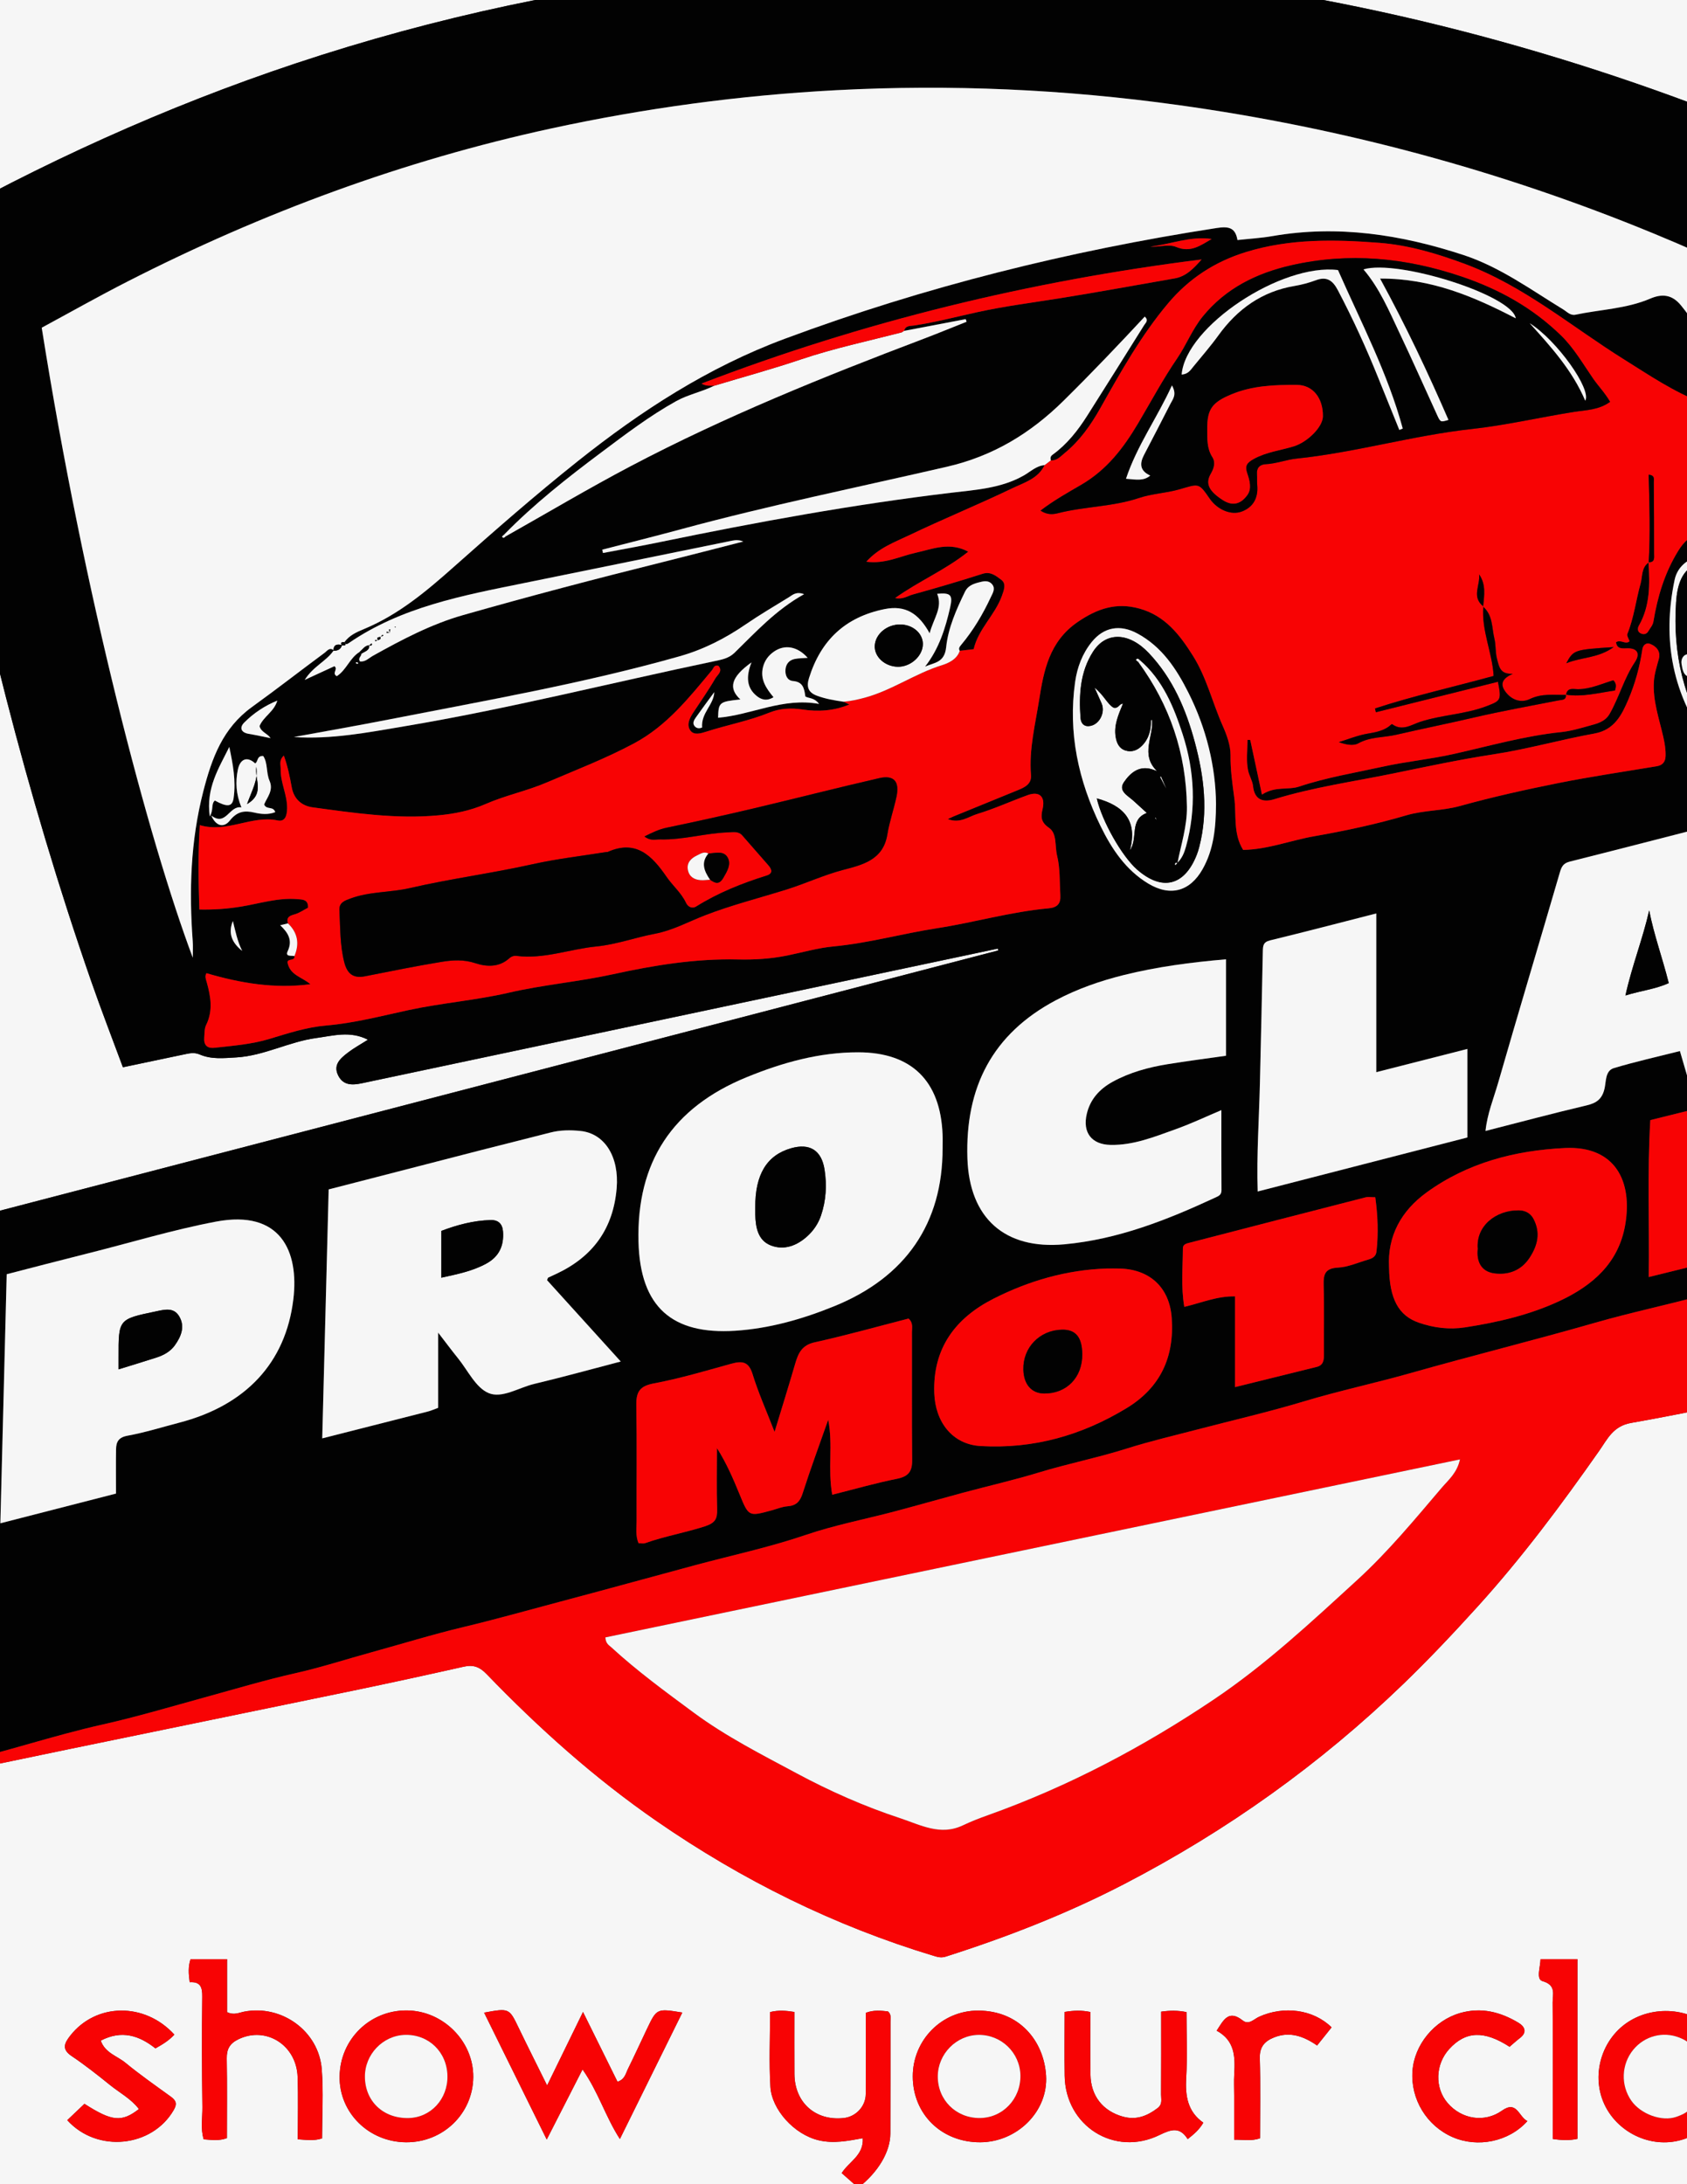 <?xml version="1.0" encoding="utf-8"?>
<!-- Generator: Adobe Illustrator 28.0.0, SVG Export Plug-In . SVG Version: 6.00 Build 0)  -->
<svg version="1.1" id="Layer_1" xmlns="http://www.w3.org/2000/svg" xmlns:xlink="http://www.w3.org/1999/xlink" x="0px" y="0px"
	 viewBox="0 0 612 792" style="enable-background:new 0 0 612 792;" xml:space="preserve">
<rect x="0" y="0" width="612" height="792" fill="#333333" stroke="none"/>
<style type="text/css">
	.st0{fill:#F6F6F6;}
	.st1{fill:#020202;}
	.st2{fill:#F80304;}
</style>
<g>
	<g>
		<path class="st0" d="M-184,881c0-326.97,0-653.93,0-981c370.91,0,741.87,0,1113,0c0,326.93,0,653.97,0,981
			C558.1,881,187.07,881-184,881z M654.16,265.03c0.47-0.43,0.95-0.86,1.42-1.28c0.2-0.31,0.41-0.63,0.61-0.94
			c1.67-3.25,4.52-4.41,7.98-4.95c4.26-0.67,8.46-1.77,12.69-2.65c5.35-1.12,12.31-0.39,15.56-3.98c3.21-3.54,3.04-10.21,4.18-15.55
			c10.18-47.73,17.06-95.92,20.78-144.58c0.33-4.32-1.09-6.26-4.45-8.11c-33.98-18.71-69.22-34.6-105.66-47.86
			C532.74,8,455.89-8.21,376.71-12.7c-37.62-2.14-75.27-1.44-112.85,2.33C210.39-5.01,158.19,6.05,107.23,23
			C59.97,38.73,14.85,59.27-28.48,83.78c-2.95,1.67-3.67,3.25-3.02,6.65c3.65,19.1,6.81,38.29,10.43,57.4
			c13.35,70.57,30.55,140.15,54.19,208.04c3.63,10.42,7.63,20.72,11.48,31.13c7.73-1.63,14.88-3.14,22.03-4.63
			c1.93-0.4,3.78-0.9,5.83-0.01c4.25,1.83,8.72,1.33,13.24,1.07c10.14-0.6,19.13-5.7,29.01-7.03c6.1-0.82,12.35-2.71,18.77,0.61
			c-2.67,1.7-5.12,3.02-7.29,4.7c-2.66,2.05-5.46,4.38-3.47,8.31c1.88,3.71,5.27,3.48,8.71,2.75
			c57.56-12.19,115.11-24.37,172.67-36.55c19.29-4.08,38.59-8.17,57.89-12.25c0.05,0.22,0.1,0.45,0.16,0.67
			C238.42,376.87,114.72,409.1-9.22,441.4c-2.93-13.9-5.72-27.17-8.57-40.75c-7.12,1.53-13.68,2.93-20.28,4.35
			c0,19.07-0.01,37.57,0,56.06c0.03,61.17,0.07,122.34,0.11,183.51c-5.68,3.59-12.59,3.6-19.29,6.55c1.39-0.15,2.04-0.16,2.67-0.29
			c26.68-5.56,53.36-11.16,80.05-16.68c34.28-7.09,68.58-14.07,102.86-21.17c13.34-2.76,26.65-5.67,39.94-8.65
			c3.44-0.77,5.73,0.07,8.26,2.68c18.94,19.63,39.2,37.77,61.69,53.31c31.01,21.43,64.39,37.96,100.52,48.87
			c1.45,0.44,2.7,0.8,4.31,0.29c22.32-7.1,44.11-15.6,64.9-26.38c37.19-19.29,70.99-43.4,101.18-72.53
			c9.34-9.01,18.21-18.43,26.93-28.04c16.11-17.76,30.39-36.93,44.14-56.53c2.93-4.18,4.99-8.9,11.52-10.05
			c20.63-3.63,41.11-8.11,61.62-12.36c35.01-7.25,70-14.55,104.98-21.96c1.66-0.35,4.3,0.36,4.75-2.55
			c11.05-2.27,22.1-4.54,33.21-6.82c0-80.3,0-160.22,0-240.79c-48.2,12.58-95.99,25.05-144.43,37.69c1.13-1.91,1.78-3.01,2.44-4.12
			L654.16,265.03z M198.48,756.2c-3.72-7.52-7.06-14.13-10.28-20.81c-3.49-7.25-3.44-7.27-12.58-5.6
			c7.53,15.25,15,30.39,22.72,46.01c4.48-8.76,8.54-16.7,12.99-25.41c5.78,8.21,8.29,17.1,13.55,25.23
			c7.67-15.53,15.13-30.64,22.65-45.86c-9.26-1.52-9.27-1.53-12.86,6c-2.29,4.79-4.48,9.63-6.84,14.38
			c-0.83,1.68-1.14,3.87-3.82,4.7c-4.06-8.21-8.12-16.42-12.51-25.29C207.08,738.61,203.02,746.92,198.48,756.2z M68.81,718.77
			c3.94-0.25,4.61,1.82,4.57,5.24c-0.17,13.32-0.13,26.64,0.05,39.96c0.05,3.89-0.74,7.88,0.48,11.76c2.88,0.21,5.5,0.64,8.42-0.44
			c0-9.61,0.11-19.24-0.06-28.87c-0.06-3.45,1.12-5.48,4.28-7c9.96-4.8,21.05,2.11,21.43,13.72c0.24,7.44,0.05,14.89,0.05,22.58
			c3.29,0.23,6.01,0.62,8.82-0.34c0-8.52,0.53-16.86-0.12-25.11c-1.09-13.81-14.55-23.46-28.11-20.85c-1.87,0.36-3.74,1.4-6.24,0.18
			c0-6.27,0-12.7,0-19.2c-4.78,0-9.03,0-13.25,0C68.23,713.13,68.39,715.59,68.81,718.77z M630.03,769.59
			c-5.14-3.18-6.78-7.39-6.27-12.93c0.44-4.79-0.02-9.65,0.1-14.48c0.06-2.33-0.59-4.21-2.17-5.87c-8.13-8.51-22.39-9.43-31.98-2.5
			c-9.89,7.15-13.09,21.68-5.94,32.31c6.43,9.55,19.41,13.78,30.31,8.2c4.23-2.16,7.44-3.45,10.29,1.65
			C626.39,773.7,628.02,771.86,630.03,769.59z M311.35,793.27c7.23-5.62,11.62-13,11.65-19.64c0.05-13.5,0.05-26.99,0.05-40.49
			c0-1.28,0.38-2.7-0.93-3.81c-2.52-0.24-5.13-0.59-8.03,0.53c0,9.8,0.02,19.61-0.01,29.41c-0.01,4.47-3.54,8.26-8.01,8.74
			c-10.24,1.1-17.79-5.61-17.86-15.95c-0.05-7.47-0.01-14.95-0.01-22.52c-3.15-0.51-5.87-0.7-8.83,0.04
			c0,9.24-0.41,18.23,0.12,27.16c0.49,8.1,8.56,17.28,17.62,19.36c5.36,1.23,10.45,0.21,15.88-0.78c0.39,6.24-5.04,8.5-7.64,12.65
			C307.45,789.83,309.42,791.57,311.35,793.27z M331.13,752.96c0.04,13.72,10.51,23.91,24.51,23.84
			c13.26-0.06,24.68-11.1,23.85-24.22c-0.8-12.52-9.67-23.51-24.66-23.53C341.6,729.03,331.09,739.82,331.13,752.96z M147.28,776.8
			c13.44,0.11,24.3-10.4,24.41-23.64c0.11-13.01-10.97-24.1-24.15-24.17c-13.38-0.07-24.1,10.44-24.34,23.85
			C122.96,765.99,133.72,776.7,147.28,776.8z M386.21,729.53c0,7.89-0.09,15.51,0.02,23.13c0.26,18.23,18.07,29.51,34.43,21.49
			c4.27-2.09,7.37-3.01,10.2,1.5c2.26-1.79,4.15-3.34,5.68-5.96c-5.66-3.95-6.6-9.62-6.22-16.13c0.45-7.93,0.11-15.91,0.11-23.97
			c-3.22-0.64-5.95-0.61-9.2-0.16c0,10.15,0.04,20.09-0.03,30.02c-0.01,1.7,0.62,3.54-1.29,4.98c-3.79,2.86-7.72,4.41-12.54,3.07
			c-7.26-2.02-11.67-7.5-11.78-15.25c-0.12-7.6-0.03-15.2-0.03-22.7C392.28,728.88,389.65,728.99,386.21,729.53z M707.56,764.36
			c-4.79,4.15-10.04,4.8-14.64,2.13c-6.38-3.69-7.1-3.51-11.27,2.82c11.98,12.64,33.49,8.67,39.31-7.46
			c-9.19-6.81-18.43-13.66-27.9-20.69c6.93-4.93,13.86-4.07,19.78,1.78c2.54-1.5,5.27-2.74,7.24-5.06
			c-10.93-13.04-29.04-10.89-38.04,0.65c-2.39,3.06-2.3,4.76,0.96,7.11C691.29,751.66,699.32,758.05,707.56,764.36z M63.26,737.77
			c-10.8-11.86-28.48-11.53-37.8,0.4c-2.01,2.58-3.24,4.85,0.48,7.34c4.82,3.23,9.4,6.85,13.92,10.5c3.53,2.85,7.68,5.01,10.53,8.75
			c-6.27,4.85-9.74,4.51-19.76-1.9c-2.04,1.93-4.14,3.94-6.24,5.93c10.88,12.03,30.85,9.86,38.65-3.72
			c1.36-2.36,0.72-3.51-1.18-4.88c-5.52-3.99-11.12-7.9-16.37-12.22c-2.99-2.46-7.38-3.56-8.94-8.02
			c7.58-3.96,13.97-1.85,19.83,2.81C58.96,741.32,61.21,739.97,63.26,737.77z M634.01,743.13c6.69,5.13,13.48,10.25,20.17,15.51
			c2.34,1.84,6.43,3.45,4.84,7.05c-1.4,3.18-5.49,2.16-8.59,2.31c-1.61,0.08-2.96-0.61-4.16-1.36c-5.89-3.69-6.55-3.57-10.56,2.68
			c8.81,10.64,30.04,11.42,39.06-7.02c-8.44-7.96-18.88-13.48-27.62-21.57c5.64-3.9,10.71-3.51,15.77-0.88
			c5.83,3.03,6.47,2.94,11.06-2.39C661.85,724.19,639.74,727.21,634.01,743.13z M554.1,769.12c-3.21-1.6-3.78-7.66-9.24-3.79
			c-6.31,4.47-14.62,3.15-19.7-2.76c-4.74-5.51-4.49-14.02,0.57-19.58c5.95-6.53,12.64-6.8,21.89-0.82
			c1.23-1.04,2.45-2.17,3.76-3.17c2.8-2.14,1.67-4.22-0.51-5.53c-6.55-3.93-13.53-5.75-21.22-3.53
			c-9.28,2.68-16.58,11.44-17.25,21.04c-0.72,10.21,5.16,19.86,14.59,23.96C536.03,778.87,547.37,776.63,554.1,769.12z
			 M483.07,735.13c-6.63-6.52-17.32-7.92-26.33-3.83c-1.84,0.84-3.71,3.06-5.87,1.36c-5.17-4.08-6.96-0.24-9.49,3.68
			c6.63,3.57,6.73,9.49,6.38,15.64c-0.15,2.66-0.03,5.33-0.03,8c0,5.24,0,10.49,0,15.9c3.55-0.03,6.33,0.55,9.39-0.53
			c0-9.73,0.2-19.38-0.09-29.02c-0.13-4.1,1.75-6.17,5.12-7.53c5.67-2.28,10.71-0.52,15.66,2.91
			C479.58,739.5,481.22,737.45,483.07,735.13z M563.31,775.6c3.3,0.49,6.03,0.59,8.95-0.04c0-21.8,0-43.39,0-65.17
			c-4.61,0-8.86,0-13.39,0c-0.08,2.97-1.7,7.28,0.72,7.98c5.08,1.45,3.65,4.85,3.67,7.77C563.38,742.45,563.31,758.77,563.31,775.6z
			"/>
		<path class="st1" d="M-37.97,644.57c-0.04-61.17-0.08-122.34-0.11-183.51c-0.01-18.49,0-36.99,0-56.06
			c6.61-1.42,13.16-2.82,20.28-4.35c2.86,13.58,5.65,26.84,8.57,40.75c123.94-32.3,247.65-64.53,371.36-96.76
			c-0.05-0.22-0.1-0.45-0.16-0.67c-19.3,4.08-38.59,8.16-57.89,12.25c-57.56,12.18-115.11,24.37-172.67,36.55
			c-3.45,0.73-6.83,0.96-8.71-2.75c-1.99-3.93,0.81-6.26,3.47-8.31c2.17-1.67,4.62-3,7.29-4.7c-6.41-3.31-12.67-1.43-18.77-0.61
			c-9.89,1.33-18.88,6.44-29.01,7.03c-4.52,0.27-8.99,0.77-13.24-1.07c-2.05-0.88-3.9-0.39-5.83,0.01c-7.15,1.48-14.3,3-22.03,4.63
			c-3.85-10.41-7.85-20.71-11.48-31.13C9.48,287.98-7.73,218.41-21.07,147.84c-3.61-19.11-6.78-38.3-10.43-57.4
			c-0.65-3.4,0.07-4.98,3.02-6.65C14.85,59.27,59.97,38.73,107.23,23C158.19,6.05,210.39-5.01,263.86-10.38
			c37.59-3.77,75.23-4.46,112.85-2.33C455.89-8.21,532.74,8,607.27,35.12c36.44,13.26,71.68,29.16,105.66,47.86
			c3.36,1.85,4.78,3.79,4.45,8.11c-3.72,48.66-10.6,96.86-20.78,144.58c-1.14,5.33-0.97,12-4.18,15.55
			c-3.25,3.59-10.21,2.86-15.56,3.98c-4.23,0.88-8.42,1.98-12.69,2.65c-3.46,0.54-6.31,1.7-7.98,4.95
			c0.29-11.57-0.39-23.06-1.87-34.56c-0.78-5.99-2.57-11.77-3.17-17.72c-0.72-7.21-3.92-14.03-3.14-21.44
			c3.85,11.84,6.08,24.08,8.5,36.28c6.59-33.24,10.69-66.71,13.61-100.35c0.4-4.58-0.92-7.07-5.02-9.29
			c-21.18-11.49-42.88-21.86-65.16-31.04c-55.54-22.88-113.1-38.36-172.55-46.6c-41.16-5.71-82.55-7.58-124.12-5.38
			C268.45,34.55,234.03,39.2,200,46.57C146.36,58.19,95.27,77.08,46.4,102c-10.61,5.41-21,11.28-31.28,16.83
			c15.5,97.7,38.77,185.72,54.8,228.44c0-2.5,0.11-4.24-0.02-5.96c-1.35-18.29-0.81-36.27,3.82-54.31
			c3.13-12.2,7.11-23.01,17.67-30.61c8.91-6.42,17.58-13.18,26.42-19.71c0.85-0.63,1.78-2.11,3.25-0.84
			c-2.63,3.92-7.4,5.71-10.52,10.7c4.22-1.94,7.56-3.49,10.77-4.96c1.47,1.1-1.09,2.5,0.85,3.62c3.49-2.2,4.73-6.65,8.28-8.79
			c0.22,0.22,0.45,0.43,0.67,0.64c0.04,0.94-1.36,1.54-0.53,2.78c1.95,0.27,3.27-1.23,4.75-2.06c10.47-5.82,21.02-11.41,32.62-14.72
			c24.11-6.87,48.36-13.24,72.69-19.29c9.68-2.41,19.34-4.93,29.01-7.4c-1.49-0.62-2.82-0.56-4.1-0.3
			c-25.2,5.12-50.38,10.27-75.58,15.39c-22.13,4.5-44.38,8.62-63.53,21.8c-0.59,0.4-1.18,0.53-1.52-0.33
			c1.76-2.55,4.57-3.76,7.2-4.85c12.53-5.2,22.66-13.74,32.63-22.61c14.69-13.05,29.47-25.98,44.86-38.23
			c23-18.3,47.28-34.04,75.09-44.38c50.83-18.91,103.09-31.87,156.6-40.15c4.15-0.64,6.84-0.38,7.62,4.35
			c4.39-0.48,8.56-0.71,12.63-1.42c23.74-4.15,46.76-0.56,69.3,6.83c13.24,4.34,24.5,12.58,36.27,19.77
			c1.38,0.84,2.56,2.29,4.45,1.89c9.05-1.91,18.46-2.14,27.12-5.84c4.27-1.83,7.87-1.5,11.1,2.43c4.27,5.19,7.56,10.92,10.65,16.82
			c2.89,5.53,3.85,10.9-1.67,16.08c12.33,3.88,19.06,12.48,23.08,23.71c2.36,6.59,4.26,13.3,5.96,20.08
			c-3.18,0.98-2.87-2.39-4.36-3.51c-0.2,0.71,0.04,1.8-1.55,1.42c0.16-4.13-1.77-7.89-2.5-11.86c-2.41-13.26-9.18-22.66-22.05-27.48
			c-10.17-3.81-19.12-9.96-28.26-15.66c-19-11.86-36.21-26.61-57.62-34.58c-10.12-3.77-20.44-6.84-31.03-7.66
			c-16.16-1.25-32.35-1.59-48.33,3.3c-11.47,3.51-20.83,9.7-28.31,18.56c-9.78,11.59-17.2,24.86-24.61,38.02
			c-3.51,6.24-7.47,11.86-13.01,16.39c-1.52,1.24-2.77,2.77-4.97,2.62c-0.18-0.83-0.2-1.47,0.68-2.11
			c5.2-3.76,9.09-8.72,12.49-14.07c6.95-10.94,13.83-21.92,20.7-32.91c0.52-0.83,1.7-1.7,0.2-3.07
			c-9.65,10.39-19.4,20.6-29.46,30.51c-11.97,11.8-25.54,20.07-42.29,23.93c-32.17,7.41-64.54,14.01-96.42,22.64
			c-9.52,2.58-19.09,4.96-28.64,7.43c0.09,0.4,0.18,0.8,0.26,1.21c7.03-1.34,14.08-2.59,21.09-4.04
			c34.83-7.19,69.79-13.57,105.12-17.79c9.04-1.08,18.25-1.61,26.48-6.29c2.42-1.38,4.51-3.5,7.51-3.74
			c-2.36,4.94-7.46,6.35-11.74,8.41c-12.31,5.92-24.99,11.08-37.31,16.98c-5.28,2.53-11.07,4.56-15.62,9.63
			c6.81,0.91,12.23-1.99,17.9-3.24c6.17-1.36,12.18-4.06,19.08-0.4c-8.38,6.7-17.83,10.61-26.53,16.82
			c2.79,0.59,4.49-0.76,6.28-1.25c8.53-2.35,17.03-4.85,25.46-7.55c2.97-0.95,4.92,0.84,6.74,2.16c1.92,1.4,1.02,3.71,0.24,5.87
			c-2.5,6.95-8.55,11.96-10.23,19.31c-1.75,0.21-3.4,0.4-5.05,0.59c-0.54-0.89-0.04-1.47,0.53-2.15
			c4.39-5.25,7.86-11.08,10.74-17.27c0.69-1.5,1.78-3.1,0.52-4.65c-1.37-1.69-3.38-1.13-5.1-0.67c-1.92,0.51-3.78,1.28-4.76,3.28
			c-3.14,6.45-6.12,13.15-6.85,20.17c-0.59,5.7-4.38,5.54-7.65,7.03c5.05-6.41,7.37-13.85,9.11-21.51c1.03-4.54,0.14-5.36-4.72-4.9
			c2.09,5.03-1.31,8.85-2.73,14.32c-3.98-7.21-8.78-10.31-16.4-8.76c-14.31,2.91-23.13,11.37-27.38,25.06
			c-0.94,3-0.37,5.12,2.85,6.32c3.15,1.17,6.4,1.71,9.68,2.2c0.67,0.32,1.34,0.64,2.12,1.01c-5.64,2.34-11.28,2.68-17.11,1.8
			c-3.98-0.6-8.09-0.4-11.79,1.1c-7.51,3.05-15.46,4.51-23.12,6.98c-1.83,0.59-4.33,1.35-5.63-0.41c-1.52-2.08-0.34-4.47,0.99-6.5
			c2.71-4.13,5.58-8.17,8.04-12.44c0.71-1.23,2.93-2.69,1.05-4.61c-1.55-0.34-1.7,0.96-2.28,1.65c-8.31,9.99-16.35,20.15-28.22,26.5
			c-10.28,5.5-21.12,9.65-31.77,14.22c-7.15,3.06-14.94,4.65-22.06,7.77c-5.6,2.45-11.47,3.59-17.23,4.13
			c-15.28,1.42-30.5-0.85-45.62-2.91c-3.41-0.47-6.7-2.53-7.55-7.3c-0.66-3.66-1.45-7.55-2.85-11.46c-1.88,1.72-1.11,3.43-1.15,4.97
			c-0.13,4.85,2.42,9.23,2.33,14.18c-0.05,2.89-0.89,4.9-3.42,4.37c-9.5-2-18.27,4.66-28.26,1.7c-0.66,10.29-0.5,20.31-0.16,30.6
			c5.47,0.1,10.33-0.27,15.29-1.09c6.66-1.11,13.24-3.23,20.13-2.69c2,0.16,4.16,0.09,4.01,3.13c-1.64,0.84-3.18,1.94-4.89,2.41
			c-1.88,0.51-3.06,1.09-2.39,3.27c-0.75,0.18-1.5,0.35-2.81,0.66c2.98,2.84,4.53,5.55,2.72,9.4c-1.01,2.13,1.33,1.54,2.44,1.78
			c0.26,1.93-2.5,0.78-2.51,2.28c0.84,4.7,5.31,5.31,8.3,7.93c-13,1.72-25.41-0.41-37.7-4c-0.68,1.12-0.22,2.11,0.1,3.28
			c1.46,5.18,2.34,10.37-0.25,15.56c-0.63,1.26-0.51,2.92-0.65,4.4c-0.25,2.71,0.91,4.11,3.75,3.8c6.7-0.74,13.44-1.26,19.93-3.22
			c6.75-2.04,13.5-4.25,20.54-4.85c10.19-0.86,20.13-3.49,29.99-5.61c12.05-2.59,24.32-3.52,36.32-6.3
			c12.41-2.87,25.24-3.94,37.69-6.67c14.98-3.28,29.95-5.72,45.33-5.37c5.96,0.14,11.85-0.21,17.83-1.41
			c5.6-1.13,11.21-2.78,16.83-3.31c12.75-1.2,25.04-4.66,37.63-6.61c13.52-2.09,26.76-5.97,40.44-7.21c3.29-0.3,4.46-1.78,4.28-4.75
			c-0.29-4.82-0.04-9.79-1.19-14.4c-0.84-3.39,0.05-7.97-2.87-10c-3.03-2.1-3.06-3.96-2.38-6.85c1.07-4.48-1.15-6.59-5.37-5.06
			c-6.14,2.22-12.11,4.97-18.34,6.85c-3.17,0.96-6.26,3.57-10.69,1.85c1.18-0.55,1.74-0.83,2.31-1.06
			c7.69-3.15,15.38-6.3,23.08-9.42c2.55-1.03,5.07-2.22,4.8-5.5c-0.76-9.32,1.56-18.33,2.98-27.36c1.66-10.57,3.7-21.06,13.91-28.09
			c7.19-4.95,14.09-7.21,22.43-4.91c9.29,2.57,14.64,9.47,19.49,17.21c4.93,7.89,7.01,16.93,10.74,25.29
			c1.39,3.13,2.89,7.09,2.84,10.66c-0.06,5.22,0.67,10.32,1.35,15.38c0.85,6.27-0.49,13.02,3.23,18.98
			c8.98-0.16,17.22-3.45,25.79-4.96c11.22-1.97,22.44-4.35,33.36-7.57c6.46-1.9,13.08-1.62,19.52-3.4
			c11.79-3.27,23.76-5.93,35.76-8.33c11.82-2.36,23.76-4.1,35.65-6.09c2.18-0.37,3.13-1.69,3.17-3.81c0.05-2.33-0.33-4.58-0.85-6.88
			c-1.51-6.61-3.85-13.08-3.39-20.06c0.19-2.88,1.08-5.5,1.81-8.23c0.7-2.63-0.88-4.48-3.16-5.37c-1.34-0.52-2.6,0.3-2.84,1.97
			c-0.92,6.3-2.63,12.47-5.1,18.25c-2.32,5.44-4.99,10.95-12.24,12.27c-12.29,2.23-24.37,5.68-36.7,7.56
			c-12.25,1.87-24.37,4.47-36.45,6.95c-14.34,2.94-28.93,4.97-43,9.31c-3.85,1.19-7.22,0.47-7.75-4.78
			c-0.19-1.84-1.4-3.82-1.77-5.55c-0.75-3.58-0.23-7.44-0.23-11.18c0.33,0.01,0.66,0.02,1,0.04c1.38,6.45,2.76,12.9,4.24,19.8
			c4.85-3.16,9.45-1.56,13.5-2.91c9.9-3.3,20.18-4.98,30.32-7.21c8.47-1.86,17.17-2.68,25.63-4.58c13-2.91,25.82-6.58,39.15-7.97
			c3.38-0.35,6.82-1.36,10.11-2.28c2.6-0.73,5.71-1.32,7.45-4.38c3.43-6.04,5.2-12.84,9.09-18.67c2.16-3.24,0.83-5.22-3.04-5.03
			c-1.89,0.09-3.41,0.1-3.77-2.2c1.74-1.19,3.42,0.99,4.91-0.37c-0.29-0.9-1.06-1.99-0.79-2.66c2.41-5.9,3.11-12.22,4.8-18.27
			c0.71-2.52,0.21-5.81,2.95-7.65l-0.08-0.08c0.48,7.92,0.65,15.78-3.5,23.01c-0.5,0.87-0.54,2.1,0.48,2.68
			c1.07,0.61,2.26,0.57,3-0.74c0.64-1.13,1.57-2.03,1.81-3.47c1.5-9.01,4.07-17.61,8.94-25.51c2.18-3.53,4.6-5.98,8.82-6.03
			c5.59-0.07,12.07,2.91,13.76,6.22c2.99,5.84,7.51,10.58,10.27,16.53c3.49,7.54,6.59,15.13,8.41,23.2
			c1.57,6.96,2.7,14.02,2.16,21.21c-0.14,1.87,0.94,2.95,2.07,4.09c-0.65,1.11-1.31,2.21-2.44,4.12
			c48.44-12.64,96.23-25.11,144.43-37.69c0,80.57,0,160.49,0,240.79c-11.1,2.28-22.15,4.55-33.2,6.82
			c-3.27-15.04-6.54-30.08-9.84-45.24c-1.7,0.08-3.08-0.11-4.32,0.23c-10.56,2.87-21.08,5.88-31.64,8.75
			c-13.78,3.75-27.54,7.57-41.38,11.07c-8.93,2.26-17.93,4.39-26.76,6.88c-10.53,2.97-21.08,6.05-31.64,8.92
			c-12.84,3.49-25.94,6.23-38.68,9.89c-22.27,6.4-44.75,11.95-67.03,18.28c-12.8,3.63-25.86,6.39-38.59,10.23
			c-12.9,3.89-26,6.89-39.01,10.29c-8.45,2.21-17.02,4.21-25.27,6.82c-10.57,3.35-21.41,5.49-31.99,8.71
			c-9.09,2.77-18.39,4.89-27.57,7.35c-8.26,2.22-16.49,4.58-24.76,6.77c-10.78,2.85-21.81,4.97-32.34,8.55
			c-13.14,4.48-26.69,7.35-40.03,10.94c-16.48,4.44-32.94,8.99-49.45,13.36c-11.51,3.05-22.97,6.29-34.55,9.06
			c-11.22,2.68-22.23,6.09-33.34,9.14c-9.17,2.52-18.27,5.49-27.48,7.56c-11.22,2.52-22.18,5.81-33.22,8.85
			c-12.29,3.38-24.56,7.04-36.94,9.81c-17.91,4.01-35.25,9.94-53.09,14.01C-23.25,641.01-30.22,644.45-37.97,644.57z M622.01,272.04
			c3.43,4.79,8,7.88,13.93,6.61c5.62-1.2,8.03-5.95,9.36-11.21c3.75-14.85,0.85-29-4.64-42.82c-3.22-8.12-7.54-15.64-14.86-20.76
			c-6.88-4.82-16.61-1.58-18.3,6.43c-4.62,21.91-0.74,42.18,13.03,60.22C621.02,271.01,621.51,271.53,622.01,272.04z M259.09,139.86
			c-4.45,2.21-9.38,3.13-13.81,5.59c-9.63,5.34-18.33,11.99-27.1,18.54c-12.35,9.23-24.47,18.76-35.28,29.82
			c-0.27,0.27-0.82,0.71-0.78,0.79c0.51,0.8,0.94,0.21,1.37-0.15c15.05-8.48,29.91-17.32,45.19-25.37
			c34.27-18.05,70.14-32.51,106.32-46.22c5.25-1.99,10.44-4.13,15.65-6.2c-0.11-0.32-0.22-0.64-0.33-0.95
			c-7.44,1.42-14.88,2.84-22.32,4.26c0.49-1.97,2.13-1.71,3.59-1.93c7.82-1.17,15.49-3.21,23.19-4.89c9.8-2.14,19.73-3.4,29.57-4.97
			c13.98-2.23,27.89-4.82,41.84-7.23c4.11-0.71,6.91-3.67,9.72-6.86c-62.18,7.79-122.58,22.45-181.42,45
			C256.2,140.11,257.67,139.8,259.09,139.86z M661.79,377.52c12.1-3.07,23.46-6.17,34.94-8.75c3.95-0.89,4.85-3.02,4.89-6.44
			c0.11-10.32,0.26-20.64,0.49-30.97c0.03-1.13-0.78-2.61,0.68-3.46c7.29,10.89,16.4,20.21,24.51,30.32
			c0.88,1.09,1.77,2.04,3.32,1.65c11.5-2.94,23-5.91,34.65-8.9c0.75-30.24,1.5-60.03,2.25-90.32c-13.64,3.52-26.44,6.83-40.07,10.35
			c0,11.95,0,23.79,0,36.85c-7.12-10.22-13.36-19.19-19.62-28.13c-1.11-1.59-2.02-3.34-4.66-2.63c-12.93,3.46-25.9,6.79-39.07,10.22
			C663.32,317.26,662.57,346.97,661.79,377.52z M158.95,510.49c0-8.73,0-17.47,0-27.27c2.85,3.69,4.97,6.54,7.21,9.31
			c3.55,4.39,6.38,10.55,11,12.57c4.89,2.14,11.03-1.95,16.62-3.28c10.35-2.46,20.61-5.31,31.41-8.13
			c-9.32-10.28-18.11-19.98-26.73-29.49c0.27-0.66,0.29-0.87,0.39-0.91c1.04-0.5,2.11-0.97,3.15-1.47
			c13.13-6.19,20.49-16.33,21.71-30.96c0.94-11.28-4.24-19.87-13.15-20.77c-3.63-0.37-7.31-0.35-10.92,0.58
			c-8.34,2.16-16.71,4.21-25.05,6.35c-18.43,4.73-36.86,9.5-55.36,14.27c-0.78,30.13-1.55,59.94-2.33,90.27
			c13.36-3.39,25.89-6.56,38.41-9.76C156.42,511.51,157.48,511.02,158.95,510.49z M341.95,416.36c0-1.66,0.06-3.33-0.01-4.99
			c-0.76-19.38-11.18-29.76-30.55-29.8c-14.12-0.03-27.55,3.72-40.55,9.04c-26.85,10.98-39.94,30.69-39.21,59.67
			c0.6,23.77,12.31,33.72,35.04,32.26c12.49-0.8,24.5-4.23,36.09-8.95C328.63,463.05,341.98,443.52,341.95,416.36z M612.38,391.23
			c14.29-3.7,28.11-7.27,42.15-10.91c-8.1-28.34-15.97-55.84-23.89-83.55c-20.7,5.32-40.91,10.56-61.17,15.65
			c-2.34,0.59-2.99,1.83-3.6,3.94c-7.42,25.48-15.08,50.89-22.42,76.4c-1.6,5.57-3.88,11.04-4.55,17.33
			c12.6-3.22,24.59-6.43,36.68-9.27c3.67-0.86,5.68-2.37,6.53-6.2c0.57-2.56,0.23-6.37,3.37-7.32c7.85-2.36,15.87-4.14,23.95-6.18
			C610.46,384.66,611.34,387.65,612.38,391.23z M2.43,462.04c-0.77,30.21-1.53,59.94-2.3,90.31c14.08-3.61,27.8-7.14,41.95-10.77
			c0-5.38-0.06-10.69,0.02-16c0.04-2.67,0.83-4.38,4.15-4.98c6.35-1.16,12.55-3.11,18.81-4.74c23.98-6.24,38.57-21.59,41.36-44.74
			c2.09-17.37-4.6-32.6-28.09-28.15c-15.79,2.99-31.17,7.7-46.75,11.59C21.81,456.99,12.07,459.56,2.43,462.04z M444.76,347.85
			c-12.68,1.07-24.99,2.69-37.1,5.71c-8.56,2.13-16.84,5.01-24.63,9.14c-22.99,12.2-32.91,31.55-32.07,57.31
			c0.7,21.72,13.57,33.17,35.12,31.19c19.56-1.79,37.29-8.84,54.8-16.95c1.28-0.59,2.26-0.97,2.25-2.7
			c-0.07-9.68-0.04-19.36-0.04-29.01c-5.34,2.25-10.88,4.88-16.62,6.93c-7.62,2.72-15.22,5.83-23.53,5.68
			c-6.94-0.12-10.29-4.51-8.67-11.27c1.28-5.36,4.71-9.06,9.43-11.65c6.2-3.39,12.93-5.21,19.84-6.34
			c6.97-1.14,13.99-2.03,21.23-3.07C444.76,371.06,444.76,359.77,444.76,347.85z M231.65,559.57c0.81,0,1.69,0.22,2.4-0.03
			c7.01-2.48,14.36-3.75,21.46-6.02c4-1.28,4.75-2.75,4.65-6.35c-0.21-7.36-0.06-14.72-0.06-22.09c3.46,5.46,5.87,11.05,8.18,16.69
			c3.33,8.15,3.3,8.16,11.61,5.9c1.93-0.53,3.83-1.34,5.79-1.49c3.12-0.24,4.53-1.66,5.49-4.65c2.88-8.98,6.17-17.83,9.29-26.73
			c1.81,9.01-0.22,17.93,1.46,27.19c8.09-2.03,15.73-4.24,23.51-5.79c4.1-0.82,5.52-2.63,5.48-6.69
			c-0.14-15.5-0.02-30.99-0.07-46.49c0-1.56,0.52-3.34-1.23-4.91c-11.25,2.89-22.58,6.08-34.05,8.61c-4.65,1.03-5.96,3.93-7.07,7.73
			c-2.3,7.92-4.76,15.78-7.49,24.76c-3-7.75-5.92-14.23-7.99-20.98c-1.44-4.68-3.91-4.79-7.81-3.71
			c-9.29,2.57-18.57,5.34-28.02,7.11c-5.15,0.96-6.41,3.14-6.33,7.9c0.23,14,0.05,28,0.1,42
			C230.95,554.17,230.5,556.86,231.65,559.57z M499.28,331.22c-12.84,3.28-25.67,6.63-38.54,9.77c-2.46,0.6-2.58,1.93-2.62,3.93
			c-0.3,15.97-0.68,31.95-1.06,47.92c-0.3,12.95-1.23,25.88-0.81,39.2c25.39-6.54,50.5-13,76.08-19.59c0-10.84,0-21.39,0-32.1
			c-11.08,2.82-22.21,5.66-33.05,8.42C499.28,369.41,499.28,350.5,499.28,331.22z M598.12,463.06c10.57-2.61,20.45-5.03,30.32-7.5
			c2.15-0.54,2.52-2.05,2.59-4.17c0.12-4.2-1.43-8.41-0.23-13.27c4.43,3.89,8.4,7.32,12.3,10.84c1.6,1.44,3.06,1.98,5.37,1.33
			c6.55-1.84,13.37-2.82,19.76-5.05c4.35-1.52,9.67-0.36,13.42-4.35c-6.49-6.13-14.22-10.41-19.78-16.91c1-1.6,2.16-1.79,3.23-2.25
			c11.32-4.95,15.86-11.98,15.02-23.06c-0.34-4.51-3.7-8.36-8.09-8.71c-4.47-0.36-8.93-0.36-13.36,0.96
			c-6.04,1.81-12.18,3.33-18.3,4.87c-13.66,3.44-27.34,6.81-41.69,10.37C597.56,425.04,598.38,443.73,598.12,463.06z M503.91,459.48
			c0.14,11.54,3.46,17.61,10.85,20.15c5.44,1.87,11.01,2.56,16.72,1.68c11.85-1.84,23.49-4.51,34.4-9.62
			c11.91-5.58,21.24-13.7,23.67-27.36c2.83-15.91-3.55-28.91-21.81-28.05c-18.07,0.85-35.39,5.33-50.29,16.17
			C508.38,439.04,503.28,448.16,503.91,459.48z M401.34,459.97c-14.49,0.51-28.16,4.47-40.96,10.97
			c-13.77,7-22.02,17.91-21.45,34.21c0.36,10.42,6.52,18.59,16.78,19.19c19.23,1.12,36.69-3.86,52.96-13.72
			c12.32-7.46,17.42-18.6,16.4-32.75c-0.78-10.88-7.78-17.54-18.74-17.89C404.67,459.93,403,459.97,401.34,459.97z M757.38,374.77
			c0-8.7,0-8.69-8.52-7.31c-15.44,2.5-30.75,5.48-44.97,12.41c-7.51,3.66-14.16,8.4-16.82,16.68c-2.73,8.48-1.44,18.15,12.35,17.88
			c6.75-0.13,13.06-2.3,19.68-2.8c2.53-0.19,6.27-3.49,7.19,0.49c0.81,3.51-3.89,3.74-6.56,4.47c-8.68,2.38-17.59,3.51-26.53,4.3
			c-3.14,0.28-4.65,1.84-4.62,4.68c0.05,4-1.6,8.44,1.98,11.72c0.69,0.63,2.56,0.08,3.86-0.09c2.96-0.39,5.92-0.84,8.87-1.34
			c13.76-2.34,27.33-5.39,39.85-11.85c7.11-3.67,13.19-8.67,15.87-16.44c3.46-10.05,0.24-18.95-12.3-18.09
			c-7.05,0.48-13.74,2.29-20.54,3.8c-2.03,0.45-4.84,1.56-5.72-0.94c-1-2.82,2.4-2.94,4.04-4.04c0.39-0.26,0.96-0.24,1.43-0.4
			c7.9-2.65,16.07-4.03,24.31-5.09C757.38,381.89,757.37,381.81,757.38,374.77z M448.04,502.97c10.3-2.54,19.96-4.92,29.61-7.32
			c2.49-0.62,2.67-2.5,2.65-4.66c-0.07-8.33,0.14-16.67-0.11-25c-0.12-3.96,0.52-6.1,5.2-6.35c3.7-0.2,7.32-1.86,10.97-2.91
			c1.49-0.43,2.8-1.08,3-2.91c0.74-6.6,0.48-13.14-0.44-19.69c-1.52,0-2.56-0.21-3.49,0.03c-21.27,5.44-42.52,10.93-63.77,16.43
			c-1.11,0.29-2.53,0.55-2.53,2c-0.04,7.01-0.74,14.07,0.51,21.28c6.36-1.49,11.85-3.92,18.41-3.8
			C448.04,481.13,448.04,491.73,448.04,502.97z M441.14,291.45c-0.13-13.46-3.48-27.26-10-40.24c-4.37-8.69-9.64-16.74-18.62-21.55
			c-6.17-3.3-12.06-2.33-16.47,3.12c-3.41,4.22-5.28,9.2-6.04,14.53c-2.6,18.4,1.19,35.77,9.23,52.23
			c4.03,8.24,9.12,15.92,17.31,20.85c8,4.81,15.15,2.86,19.72-5.25C440.26,308.1,441.1,300.43,441.14,291.45z M291.71,215.45
			c-2.94-1.07-4.18,0.29-5.53,1.11c-5.24,3.22-10.55,6.34-15.62,9.81c-7.47,5.11-15.3,9.13-24.1,11.62
			c-34.74,9.81-70.24,16.01-105.6,22.93c-11.39,2.23-22.83,4.22-34.25,6.32c13.66,0.93,26.9-1.67,40.16-3.9
			c37.83-6.35,75.02-15.77,112.53-23.63c2.36-0.49,5.04-0.93,7.16-3C274.16,229.21,281.44,221.16,291.71,215.45z M293.01,238.54
			c-3.68-4.17-8.33-5-12.28-2.24c-1.96,1.37-3.32,3.17-3.93,5.58c-1.13,4.43,1.17,7.77,3.81,10.93c-2.5,1.54-4.43,0.86-6.01-0.38
			c-3.76-2.96-4.02-7.05-1.98-12.24c-7.52,5.37-8.43,9.39-4.04,13.43c-7.66,0.81-7.92,1.01-8.08,6.64
			c12.17-1.02,23.46-7.43,36.64-5.01c-1.7-2.3-3.6-1.95-4.97-2.69c-0.4-2.76-0.76-5.31-4.47-5.62c-2.1-0.18-2.9-2.08-2.75-4.1
			c0.15-2.03,1.3-3.46,3.3-3.88C289.76,238.65,291.34,238.68,293.01,238.54z M87.58,292.78c-4.4-0.85-5.59,7.07-10.94,2.94
			c1.66,3.9,4.52,4.59,6.72,1.83c2.64-3.3,5.26-3.77,9.02-2.87c2.34,0.56,4.98,0.8,7.47-0.19c-0.8-2.32-3.11-0.7-4.04-2.76
			c0.99-2.51,3.52-5.06,1.96-8.61c-1.27-2.89-0.57-6.44-2.3-8.99c-2.44-0.09-1.76,2.09-2.92,2.69c-2.75-2.58-5.42-1.8-6.27,2.26
			C85.37,283.47,85.6,287.95,87.58,292.78z M77.94,290.28c4.47,2.46,6.34,2.34,6.81-0.85c0.92-6.26-0.26-12.44-1.56-18.59
			c-3.78,7.68-8.57,14.97-7.06,25.23C77.56,293.46,76.51,291.54,77.94,290.28z M100.6,254.04c-4.53,1.84-8.57,4.52-11.99,7.94
			c-1.79,1.79-1.28,3.62,1.63,4.11c2.55,0.43,5.08,0.99,7.93,1.56c-1.29-1.84-3.49-2.16-4.01-4.38
			C95.55,259.82,99.44,258.09,100.6,254.04z M439.56,86.66c-7.75-1.15-14.84,1.93-22.28,2.76c3.18,0.22,6.75-0.99,9.35,0.1
			C431.97,91.78,435.56,88.95,439.56,86.66z M84.48,333.96c-1.89,4.6-0.17,8.03,3.38,10.84C86.14,341.37,85.39,337.66,84.48,333.96z
			 M259.12,250.97c-2.22,3.04-4.48,6.05-6.65,9.13c-0.64,0.92-1.39,2.08-0.51,3.16c0.95,1.18,2.24,0.75,2.75,0.53
			C254.28,258.46,258.97,255.56,259.12,250.97z M129.68,240.76c0.12-0.13,0.23-0.24,0.33-0.35c-0.22-0.11-0.43-0.25-0.67-0.3
			c-0.08-0.02-0.21,0.19-0.32,0.3C129.24,240.53,129.45,240.64,129.68,240.76z"/>
		<path class="st2" d="M654.26,265.05c-1.13-1.14-2.21-2.22-2.07-4.09c0.54-7.19-0.59-14.25-2.16-21.21
			c-1.82-8.07-4.92-15.66-8.41-23.2c-2.76-5.96-7.28-10.69-10.27-16.53c-1.69-3.3-8.17-6.28-13.76-6.22
			c-4.22,0.05-6.64,2.49-8.82,6.03c-4.87,7.9-7.44,16.5-8.94,25.51c-0.24,1.44-1.17,2.34-1.81,3.47c-0.74,1.31-1.93,1.35-3,0.74
			c-1.02-0.58-0.98-1.81-0.48-2.68c4.15-7.23,3.98-15.09,3.5-23.01c2.42,0.1,2.01-1.69,2.01-3.11c0-8.64-0.01-17.29-0.09-25.93
			c-0.01-0.97,0.52-2.47-1.85-2.68c0.28,10.65,0.63,21.23,0.01,31.8c-2.73,1.83-2.24,5.13-2.95,7.65c-1.7,6.05-2.4,12.37-4.8,18.27
			c-0.27,0.67,0.5,1.76,0.79,2.66c-1.48,1.36-3.16-0.82-4.91,0.37c0.36,2.3,1.89,2.29,3.77,2.2c3.87-0.18,5.2,1.8,3.04,5.03
			c-3.89,5.83-5.67,12.63-9.09,18.67c-1.74,3.06-4.85,3.65-7.45,4.38c-3.29,0.92-6.72,1.93-10.11,2.28
			c-13.33,1.38-26.15,5.06-39.15,7.97c-8.46,1.89-17.16,2.71-25.63,4.58c-10.14,2.23-20.43,3.91-30.32,7.21
			c-4.05,1.35-8.65-0.25-13.5,2.91c-1.48-6.91-2.86-13.35-4.24-19.8c-0.33-0.01-0.66-0.02-1-0.04c0,3.74-0.53,7.6,0.23,11.18
			c0.36,1.73,1.58,3.71,1.77,5.55c0.54,5.25,3.9,5.97,7.75,4.78c14.07-4.34,28.66-6.37,43-9.31c12.08-2.48,24.2-5.08,36.45-6.95
			c12.33-1.88,24.41-5.34,36.7-7.56c7.24-1.31,9.91-6.82,12.24-12.27c2.46-5.77,4.18-11.95,5.1-18.25c0.24-1.67,1.51-2.49,2.84-1.97
			c2.28,0.89,3.86,2.74,3.16,5.37c-0.73,2.72-1.62,5.34-1.81,8.23c-0.45,6.98,1.89,13.45,3.39,20.06c0.53,2.3,0.9,4.54,0.85,6.88
			c-0.04,2.11-0.99,3.44-3.17,3.81c-11.89,1.99-23.83,3.73-35.65,6.09c-12,2.4-23.98,5.06-35.76,8.33
			c-6.44,1.79-13.06,1.5-19.52,3.4c-10.92,3.22-22.13,5.6-33.36,7.57c-8.57,1.5-16.82,4.79-25.79,4.96
			c-3.72-5.96-2.38-12.7-3.23-18.98c-0.68-5.05-1.42-10.16-1.35-15.38c0.04-3.57-1.45-7.53-2.84-10.66
			c-3.72-8.37-5.8-17.41-10.74-25.29c-4.85-7.74-10.2-14.65-19.49-17.21c-8.34-2.3-15.24-0.04-22.43,4.91
			c-10.21,7.03-12.25,17.52-13.91,28.09c-1.42,9.03-3.74,18.05-2.98,27.36c0.27,3.28-2.25,4.46-4.8,5.5
			c-7.7,3.12-15.39,6.27-23.08,9.42c-0.57,0.23-1.13,0.52-2.31,1.06c4.44,1.72,7.53-0.89,10.69-1.85c6.23-1.88,12.2-4.63,18.34-6.85
			c4.23-1.53,6.44,0.58,5.37,5.06c-0.69,2.89-0.65,4.75,2.38,6.85c2.91,2.03,2.03,6.61,2.87,10c1.15,4.62,0.9,9.58,1.19,14.4
			c0.18,2.97-0.99,4.45-4.28,4.75c-13.68,1.24-26.92,5.12-40.44,7.21c-12.59,1.95-24.89,5.41-37.63,6.61
			c-5.62,0.53-11.23,2.18-16.83,3.31c-5.98,1.2-11.87,1.55-17.83,1.41c-15.38-0.35-30.35,2.09-45.33,5.37
			c-12.45,2.73-25.28,3.79-37.69,6.67c-12,2.78-24.27,3.71-36.32,6.3c-9.85,2.12-19.79,4.75-29.99,5.61
			c-7.04,0.59-13.79,2.81-20.54,4.85c-6.5,1.96-13.23,2.49-19.93,3.22c-2.84,0.31-4-1.09-3.75-3.8c0.14-1.48,0.02-3.14,0.65-4.4
			c2.59-5.2,1.71-10.38,0.25-15.56c-0.33-1.16-0.78-2.16-0.1-3.28c12.29,3.6,24.7,5.73,37.7,4c-2.99-2.62-7.46-3.23-8.3-7.93
			c0-1.5,2.77-0.35,2.51-2.28c1.89-4.48,1.2-8.44-2.34-11.85c-0.67-2.17,0.51-2.76,2.39-3.27c1.71-0.47,3.24-1.57,4.89-2.41
			c0.15-3.04-2-2.98-4.01-3.13c-6.89-0.54-13.47,1.58-20.13,2.69c-4.96,0.83-9.82,1.19-15.29,1.09c-0.34-10.29-0.5-20.3,0.16-30.6
			c9.98,2.95,18.76-3.7,28.26-1.7c2.53,0.53,3.38-1.47,3.42-4.37c0.08-4.95-2.46-9.33-2.33-14.18c0.04-1.54-0.73-3.25,1.15-4.97
			c1.4,3.91,2.19,7.8,2.85,11.46c0.86,4.77,4.14,6.84,7.55,7.3c15.12,2.06,30.34,4.33,45.62,2.91c5.76-0.53,11.63-1.68,17.23-4.13
			c7.12-3.12,14.91-4.7,22.06-7.77c10.66-4.56,21.5-8.71,31.77-14.22c11.87-6.36,19.9-16.51,28.22-26.5
			c0.57-0.69,0.73-1.99,2.28-1.65c1.88,1.93-0.34,3.38-1.05,4.61c-2.46,4.27-5.34,8.31-8.04,12.44c-1.33,2.03-2.51,4.42-0.99,6.5
			c1.29,1.76,3.79,1,5.63,0.41c7.66-2.47,15.61-3.93,23.12-6.98c3.7-1.5,7.81-1.71,11.79-1.1c5.83,0.88,11.47,0.53,17.11-1.8
			c-0.78-0.37-1.45-0.69-2.12-1.01c2.65-0.22,5.22-0.79,7.8-1.49c9.82-2.67,18.18-8.75,27.9-11.75c2.21-0.68,5.46-2.08,6.47-5.22
			c1.65-0.19,3.3-0.39,5.05-0.59c1.68-7.34,7.73-12.36,10.23-19.31c0.78-2.16,1.68-4.48-0.24-5.87c-1.81-1.32-3.77-3.11-6.74-2.16
			c-8.43,2.69-16.93,5.2-25.46,7.55c-1.79,0.49-3.49,1.84-6.28,1.25c8.7-6.2,18.14-10.12,26.53-16.82
			c-6.9-3.66-12.91-0.96-19.08,0.4c-5.68,1.25-11.09,4.15-17.9,3.24c4.55-5.07,10.34-7.1,15.62-9.63c12.32-5.9,25-11.06,37.31-16.98
			c4.29-2.06,9.38-3.47,11.74-8.41c0.75-0.57,1.51-1.14,2.26-1.71c2.2,0.15,3.45-1.38,4.97-2.62c5.54-4.53,9.5-10.15,13.01-16.39
			c7.41-13.17,14.84-26.44,24.61-38.02c7.48-8.86,16.84-15.05,28.31-18.56c15.98-4.89,32.17-4.55,48.33-3.3
			c10.59,0.82,20.91,3.89,31.03,7.66c21.42,7.98,38.62,22.72,57.62,34.58c9.13,5.7,18.09,11.85,28.26,15.66
			c12.87,4.82,19.64,14.22,22.05,27.48c0.72,3.97,2.66,7.73,2.5,11.86c1.59,0.38,1.36-0.71,1.55-1.42c1.49,1.12,1.18,4.49,4.36,3.5
			c0.07,0.57,0.14,1.14,0.21,1.71c-0.79,7.4,2.41,14.23,3.14,21.44c0.6,5.95,2.39,11.73,3.17,17.72
			c1.49,11.49,2.17,22.98,1.87,34.56c-0.21,0.32-0.41,0.63-0.62,0.95c-1.15-0.32-1.88-0.18-1.42,1.28L654.26,265.05z M257.58,318.99
			c1.84,1.25,3.27,1.99,4.86-0.75c1.39-2.39,2.85-4.83,1.57-7.23c-1.44-2.7-4.53-1.65-7.05-1.52c-1.55-0.91-2.93,0.14-4.12,0.7
			c-2.11,0.99-3.86,2.64-3.28,5.37c0.52,2.4,2.33,3.43,4.64,3.59C255.33,319.22,256.46,319.05,257.58,318.99z M538.04,219.98
			c0.38-3.99,1.12-8.01-1.46-11.7c0.5,3.87-2.88,8.16,1.56,11.61c-0.75,8.72,3.29,16.82,3.73,25.2
			c-14.67,4.04-29.05,7.21-43.03,11.8c0.11,0.45,0.22,0.91,0.33,1.36c14.75-3.68,29.51-7.36,44.27-11.04
			c1.35,6.71,0.97,6.87-3.97,8.79c-7.82,3.03-16.27,3.16-24.18,5.72c-3.25,1.05-6.56,3.57-10.24,0.86
			c-0.15-0.11-0.96,0.72-1.49,1.07c-2.28,1.49-4.82,1.93-7.49,2.39c-3.52,0.6-6.91,2-10.35,3.06c2.53,0.88,5.22,1.44,7.04,0.43
			c4.34-2.42,9.25-2.07,13.77-3.11c9.35-2.16,18.79-4.06,28.16-6.24c10.19-2.37,20.5-4.21,30.77-6.23c1.3-0.26,2.81-0.02,2.62-2.07
			c5.9,0.93,11.7-0.63,17.81-1.51c0.18-0.79,0.86-2.36-0.61-3.69c-4.3,1.28-8.29,3.19-12.81,3.23c-1.59,0.01-3.92-0.79-4.32,2.05
			c-4.42,0.06-8.76-0.6-13.13,1.51c-3.24,1.56-6.77,0.32-9-2.88c-1.92-2.76-0.78-4.7,2.84-6.29c-4.61,0.23-4.96-2.43-5.73-5.35
			c-0.66-2.48-0.38-4.97-0.95-7.34C541.18,227.62,541.63,223.06,538.04,219.98z M584.1,145.71c-1.97-3.37-4.32-5.72-6.19-8.41
			c-3.7-5.34-6.95-11.07-11.67-15.65c-10.27-9.97-22.23-16.66-35.92-21.31c-20.49-6.96-41.03-8.9-62.01-4.11
			c-12.37,2.82-23.56,8.25-31.93,18.5c-3.86,4.72-5.99,10.39-9.31,15.24c-5.21,7.61-9.51,15.7-14.19,23.58
			c-5.31,8.93-11.28,16.79-20.64,22.26c-4.73,2.76-9.82,5.57-14.77,9.35c2.49,1.61,4.52,1.39,6.33,0.93
			c9.69-2.47,19.84-2.3,29.41-5.52c4.67-1.57,9.81-1.76,14.48-3.09c7.21-2.05,7.04-2.66,11.17,3.34c2.73,3.96,7.7,6.17,11.69,4.64
			c4.17-1.61,5.92-5.01,5.52-9.5c-0.12-1.32,0.01-2.67-0.1-3.99c-0.18-2.32,1.05-3.53,3.15-3.64c3.85-0.19,7.48-1.65,11.2-2.03
			c21.47-2.23,42.24-8.4,63.71-10.75c12.37-1.36,24.6-4.22,36.93-6.18C575.23,148.68,579.93,148.72,584.1,145.71z M233.79,303.31
			c2.25,1.72,3.93,1.02,5.55,1.07c8.38,0.25,16.46-2.28,24.78-2.56c1.8-0.06,3.74-0.51,5.16,1.1c3.17,3.59,6.3,7.22,9.46,10.81
			c1.38,1.57,1.71,3.05-0.64,3.78c-8.91,2.78-17.52,6.22-25.47,11.18c-1.64,1.02-3.14,0.09-3.78-1.28
			c-1.71-3.66-4.82-6.21-7.04-9.44c-5.19-7.55-10.98-13.65-21.33-9.05c-0.14,0.06-0.33,0-0.5,0.03c-8.93,1.44-17.96,2.46-26.78,4.43
			c-14.77,3.3-29.79,5.24-44.51,8.65c-7.13,1.65-14.57,1.2-21.51,3.77c-2.13,0.79-4.21,1.46-4.06,4.25
			c0.34,6.3,0.18,12.63,1.76,18.85c1.05,4.16,3.2,5.96,7.52,5.11c9.25-1.82,18.48-3.72,27.78-5.23c4.03-0.66,8.05-0.91,12.28,0.49
			c3.99,1.33,8.56,1.55,12.22-1.73c0.82-0.74,1.73-1.05,2.73-0.92c9.91,1.25,19.25-2.47,28.92-3.42c7.17-0.7,14.13-3.26,21.26-4.61
			c6.4-1.21,12.02-4.32,17.97-6.63c9.75-3.8,19.89-6.33,29.85-9.45c6.86-2.15,13.38-5.21,20.4-7.06
			c6.93-1.82,14.59-3.54,16.08-12.82c0.75-4.64,2.36-9.14,3.33-13.76c1.17-5.53-0.93-7.93-6.31-6.69
			c-15.29,3.51-30.49,7.42-45.76,11.02c-10.39,2.45-20.82,4.76-31.27,6.93C239.11,300.69,236.75,301.83,233.79,303.31z
			 M585.39,234.64c-14.35,0.95-14.54,1.01-17.18,5.85C573.97,238.16,579.71,238.73,585.39,234.64z"/>
		<path class="st2" d="M-37.97,644.57c7.75-0.12,14.72-3.56,22.1-5.24c17.84-4.07,35.18-10,53.09-14.01
			c12.37-2.77,24.65-6.43,36.94-9.81c11.05-3.03,22-6.33,33.22-8.85c9.22-2.07,18.32-5.04,27.48-7.56
			c11.11-3.06,22.11-6.47,33.34-9.14c11.58-2.76,23.04-6.01,34.55-9.06c16.51-4.37,32.96-8.93,49.45-13.36
			c13.34-3.59,26.89-6.46,40.03-10.94c10.53-3.59,21.55-5.7,32.34-8.55c8.27-2.19,16.5-4.55,24.76-6.77
			c9.19-2.47,18.48-4.58,27.57-7.35c10.57-3.22,21.41-5.36,31.99-8.71c8.25-2.61,16.82-4.62,25.27-6.82
			c13.01-3.4,26.11-6.4,39.01-10.29c12.73-3.84,25.79-6.59,38.59-10.23c22.28-6.33,44.76-11.88,67.03-18.28
			c12.74-3.66,25.85-6.4,38.68-9.89c10.56-2.87,21.1-5.95,31.64-8.92c8.83-2.49,17.83-4.62,26.76-6.88
			c13.84-3.5,27.6-7.32,41.38-11.07c10.56-2.87,21.08-5.88,31.64-8.75c1.24-0.34,2.63-0.16,4.32-0.23
			c3.3,15.17,6.57,30.2,9.84,45.24c-0.45,2.91-3.1,2.2-4.75,2.55c-34.97,7.4-69.97,14.7-104.98,21.96
			c-20.52,4.25-40.99,8.73-61.62,12.36c-6.53,1.15-8.59,5.87-11.52,10.05c-13.75,19.6-28.03,38.77-44.14,56.53
			c-8.71,9.61-17.59,19.03-26.93,28.04c-30.19,29.12-63.99,53.24-101.18,72.53c-20.79,10.78-42.58,19.28-64.9,26.38
			c-1.6,0.51-2.85,0.14-4.31-0.29c-36.13-10.91-69.51-27.44-100.52-48.87c-22.49-15.54-42.75-33.68-61.69-53.31
			c-2.53-2.62-4.82-3.46-8.26-2.68c-13.29,2.98-26.6,5.89-39.94,8.65c-34.28,7.1-68.58,14.09-102.86,21.17
			c-26.69,5.52-53.37,11.12-80.05,16.68c-0.63,0.13-1.28,0.14-2.67,0.29C-50.55,648.18-43.65,648.16-37.97,644.57z M219.61,593.73
			c0.13,2.29,1.31,2.82,2.13,3.57c9.41,8.64,19.72,16.17,29.96,23.74c11.65,8.61,24.6,15.17,37.33,21.99
			c12.01,6.44,24.49,11.97,37.47,16.24c7.41,2.44,14.62,6.51,22.8,2.62c2.96-1.41,6.03-2.6,9.12-3.7
			c29.09-10.38,56.12-24.63,81.78-41.85c18.99-12.75,35.55-28.23,52.3-43.55c11.13-10.18,20.73-21.84,30.49-33.29
			c2.43-2.86,5.62-5.46,6.64-10.31C425.93,550.78,322.81,572.24,219.61,593.73z"/>
		<path class="st2" d="M198.48,756.2c4.53-9.28,8.6-17.59,13.02-26.65c4.39,8.87,8.45,17.08,12.51,25.29
			c2.69-0.83,2.99-3.02,3.82-4.7c2.36-4.76,4.55-9.59,6.84-14.38c3.59-7.53,3.6-7.52,12.86-6c-7.52,15.23-14.98,30.33-22.65,45.86
			c-5.26-8.13-7.78-17.02-13.55-25.23c-4.46,8.71-8.51,16.65-12.99,25.41c-7.71-15.62-15.19-30.76-22.72-46.01
			c9.14-1.68,9.09-1.65,12.58,5.6C191.42,742.06,194.76,748.68,198.48,756.2z"/>
		<path class="st2" d="M68.81,718.77c-0.42-3.18-0.58-5.64,0.3-8.36c4.22,0,8.47,0,13.25,0c0,6.5,0,12.93,0,19.2
			c2.5,1.22,4.37,0.18,6.24-0.18c13.56-2.61,27.02,7.04,28.11,20.85c0.65,8.25,0.12,16.59,0.12,25.11
			c-2.81,0.96-5.53,0.56-8.82,0.34c0-7.69,0.2-15.14-0.05-22.58c-0.38-11.61-11.46-18.52-21.43-13.72c-3.16,1.52-4.34,3.55-4.28,7
			c0.17,9.62,0.06,19.25,0.06,28.87c-2.92,1.08-5.53,0.65-8.42,0.44c-1.21-3.88-0.42-7.87-0.48-11.76
			c-0.18-13.32-0.22-26.64-0.05-39.96C73.42,720.59,72.74,718.52,68.81,718.77z"/>
		<path class="st2" d="M630.03,769.59c-2.01,2.27-3.64,4.11-5.65,6.39c-2.85-5.09-6.06-3.81-10.29-1.65
			c-10.9,5.58-23.89,1.35-30.31-8.2c-7.15-10.63-3.95-25.16,5.94-32.31c9.59-6.94,23.85-6.01,31.98,2.5
			c1.59,1.66,2.23,3.54,2.17,5.87c-0.12,4.83,0.34,9.69-0.1,14.48C623.26,762.2,624.89,766.41,630.03,769.59z M614.57,753.04
			c0.01,0,0.01,0,0.02,0c0-2-0.24-4.03,0.05-5.98c0.68-4.49-1.62-6.74-5.44-8.23c-5.88-2.29-12.54-0.6-16.66,4.39
			c-4.37,5.29-4.66,12.9-0.71,18.54c3.37,4.81,11.03,7.69,16.32,5.83c3.9-1.37,7.27-3.38,6.48-8.56
			C614.32,757.07,614.57,755.03,614.57,753.04z"/>
		<path class="st2" d="M311.35,793.27c-1.93-1.7-3.9-3.43-6.01-5.29c2.6-4.16,8.03-6.41,7.64-12.65c-5.42,0.99-10.52,2-15.88,0.78
			c-9.06-2.07-17.14-11.26-17.62-19.36c-0.54-8.93-0.12-17.92-0.12-27.16c2.96-0.74,5.69-0.55,8.83-0.04
			c0,7.57-0.04,15.04,0.01,22.52c0.07,10.34,7.62,17.05,17.86,15.95c4.47-0.48,7.99-4.28,8.01-8.74c0.03-9.8,0.01-19.61,0.01-29.41
			c2.9-1.12,5.51-0.78,8.03-0.53c1.32,1.11,0.93,2.53,0.93,3.81c0.01,13.5,0.01,26.99-0.05,40.49
			C322.98,780.26,318.59,787.65,311.35,793.27z"/>
		<path class="st2" d="M331.13,752.96c-0.04-13.14,10.47-23.93,23.69-23.91c15,0.02,23.87,11.01,24.66,23.53
			c0.83,13.12-10.59,24.16-23.85,24.22C341.64,776.87,331.17,766.68,331.13,752.96z M355.03,737.86c-8.1,0.08-14.81,6.9-14.83,15.07
			c-0.02,8.54,6.59,15.1,15.19,15.08c8.35-0.02,14.95-6.92,14.79-15.49C370.02,744.33,363.26,737.79,355.03,737.86z"/>
		<path class="st2" d="M147.28,776.8c-13.56-0.11-24.32-10.81-24.08-23.96c0.24-13.41,10.97-23.91,24.34-23.85
			c13.18,0.07,24.26,11.16,24.15,24.17C171.57,766.4,160.72,776.91,147.28,776.8z M148.11,768.02c8.13-0.12,14.4-6.89,14.22-15.35
			c-0.19-8.63-6.84-15.03-15.38-14.8c-8.07,0.22-14.64,7.1-14.56,15.25C132.46,761.94,139.02,768.16,148.11,768.02z"/>
		<path class="st2" d="M386.21,729.53c3.44-0.54,6.07-0.64,9.35,0.03c0,7.5-0.09,15.1,0.03,22.7c0.12,7.75,4.52,13.23,11.78,15.25
			c4.81,1.34,8.75-0.21,12.54-3.07c1.91-1.44,1.28-3.28,1.29-4.98c0.07-9.94,0.03-19.88,0.03-30.02c3.24-0.45,5.97-0.48,9.2,0.16
			c0,8.06,0.35,16.03-0.11,23.97c-0.37,6.51,0.56,12.18,6.22,16.13c-1.54,2.62-3.42,4.17-5.68,5.96c-2.83-4.51-5.93-3.59-10.2-1.5
			c-16.36,8.02-34.17-3.26-34.43-21.49C386.12,745.04,386.21,737.42,386.21,729.53z"/>
		<path class="st2" d="M707.56,764.36c-8.23-6.31-16.26-12.7-24.57-18.71c-3.26-2.35-3.35-4.05-0.96-7.11
			c9-11.54,27.11-13.69,38.04-0.65c-1.97,2.32-4.69,3.56-7.24,5.06c-5.92-5.85-12.86-6.71-19.78-1.79
			c9.47,7.02,18.72,13.88,27.9,20.69c-5.82,16.13-27.33,20.1-39.31,7.46c4.18-6.33,4.9-6.51,11.27-2.82
			C697.51,769.16,702.77,768.51,707.56,764.36z"/>
		<path class="st2" d="M63.26,737.77c-2.05,2.2-4.31,3.55-6.87,4.98c-5.85-4.65-12.25-6.77-19.83-2.81
			c1.56,4.47,5.94,5.56,8.94,8.02c5.25,4.32,10.85,8.23,16.37,12.22c1.9,1.37,2.54,2.52,1.18,4.88
			c-7.8,13.58-27.77,15.75-38.65,3.72c2.1-1.99,4.21-3.99,6.24-5.93c10.02,6.41,13.48,6.75,19.76,1.9c-2.85-3.74-7-5.9-10.53-8.75
			c-4.52-3.65-9.1-7.27-13.92-10.5c-3.72-2.5-2.49-4.77-0.48-7.34C34.78,726.24,52.46,725.91,63.26,737.77z"/>
		<path class="st2" d="M634.01,743.13c5.73-15.92,27.84-18.94,39.97-5.68c-4.59,5.33-5.23,5.42-11.06,2.39
			c-5.06-2.63-10.13-3.02-15.77,0.88c8.73,8.1,19.18,13.61,27.62,21.58c-9.02,18.44-30.25,17.67-39.05,7.02
			c4.01-6.25,4.67-6.37,10.56-2.68c1.2,0.75,2.55,1.44,4.16,1.36c3.1-0.15,7.19,0.87,8.59-2.31c1.58-3.6-2.5-5.21-4.84-7.05
			C647.49,753.39,640.7,748.26,634.01,743.13z"/>
		<path class="st2" d="M554.1,769.12c-6.73,7.51-18.07,9.75-27.09,5.83c-9.43-4.1-15.31-13.75-14.59-23.96
			c0.67-9.6,7.97-18.36,17.25-21.04c7.69-2.22,14.66-0.4,21.22,3.53c2.18,1.31,3.31,3.38,0.51,5.53c-1.31,1-2.53,2.13-3.76,3.17
			c-9.25-5.99-15.94-5.71-21.89,0.82c-5.07,5.56-5.32,14.07-0.57,19.58c5.08,5.9,13.39,7.23,19.7,2.76
			C550.32,761.46,550.89,767.53,554.1,769.12z"/>
		<path class="st2" d="M483.07,735.13c-1.85,2.31-3.5,4.36-5.27,6.58c-4.95-3.43-9.98-5.19-15.66-2.91
			c-3.37,1.36-5.24,3.42-5.12,7.53c0.29,9.64,0.09,19.29,0.09,29.02c-3.06,1.08-5.84,0.5-9.39,0.53c0-5.41,0-10.65,0-15.9
			c0-2.67-0.13-5.34,0.03-8c0.35-6.15,0.24-12.07-6.38-15.64c2.53-3.92,4.33-7.76,9.49-3.68c2.16,1.7,4.03-0.52,5.87-1.36
			C465.75,727.21,476.45,728.61,483.07,735.13z"/>
		<path class="st2" d="M563.31,775.6c0-16.83,0.06-33.15-0.06-49.46c-0.02-2.92,1.41-6.32-3.67-7.77c-2.42-0.69-0.8-5-0.72-7.98
			c4.53,0,8.78,0,13.39,0c0,21.78,0,43.37,0,65.17C569.35,776.18,566.61,776.09,563.31,775.6z"/>
		<path class="st1" d="M654.16,265.03c-0.46-1.46,0.27-1.6,1.42-1.28C655.11,264.18,654.64,264.6,654.16,265.03z"/>
		<path class="st0" d="M648.02,189.09c-0.07-0.57-0.14-1.14-0.21-1.71c-1.7-6.77-3.6-13.48-5.96-20.07
			c-4.02-11.22-10.74-19.82-23.08-23.71c5.53-5.19,4.56-10.55,1.67-16.08c-3.09-5.9-6.38-11.64-10.65-16.82
			c-3.23-3.92-6.83-4.25-11.1-2.43c-8.66,3.71-18.07,3.93-27.12,5.84c-1.89,0.4-3.07-1.05-4.45-1.89
			c-11.77-7.19-23.03-15.43-36.27-19.77c-22.54-7.38-45.55-10.97-69.3-6.83c-4.08,0.71-8.24,0.94-12.63,1.42
			c-0.78-4.73-3.46-4.99-7.62-4.35c-53.52,8.28-105.77,21.24-156.6,40.15c-27.81,10.34-52.09,26.08-75.09,44.38
			c-15.39,12.25-30.17,25.18-44.86,38.23c-9.98,8.87-20.11,17.4-32.63,22.61c-2.63,1.09-5.44,2.3-7.2,4.85c0,0,0.13-0.07,0.13-0.07
			c-0.71,0.05-1.75-0.23-1.09,1.13l0.11-0.09c-1.78-0.42-3.12-0.19-3.1,2.08l0.1-0.14c-1.47-1.27-2.4,0.21-3.25,0.84
			c-8.84,6.53-17.51,13.29-26.42,19.71C80.85,263.99,76.87,274.8,73.74,287c-4.63,18.03-5.17,36.02-3.82,54.31
			c0.13,1.72,0.02,3.46,0.02,5.96c-16.04-42.72-39.3-130.74-54.8-228.44c10.28-5.55,20.66-11.42,31.28-16.83
			c48.87-24.92,99.96-43.8,153.6-55.43c34.03-7.37,68.45-12.02,103.27-13.86c41.58-2.2,82.96-0.33,124.12,5.38
			c59.45,8.24,117.02,23.73,172.55,46.6c22.28,9.18,43.98,19.54,65.16,31.04c4.09,2.22,5.42,4.72,5.02,9.29
			c-2.92,33.64-7.02,67.11-13.61,100.35C654.1,213.17,651.87,200.93,648.02,189.09z"/>
		<path class="st0" d="M661.79,377.52c0.78-30.55,1.53-60.27,2.3-90.22c13.17-3.43,26.14-6.76,39.07-10.22
			c2.64-0.71,3.55,1.04,4.66,2.63c6.26,8.95,12.49,17.91,19.62,28.13c0-13.06,0-24.9,0-36.85c13.63-3.52,26.43-6.82,40.07-10.35
			c-0.76,30.29-1.5,60.08-2.25,90.32c-11.65,3-23.15,5.96-34.65,8.9c-1.54,0.39-2.44-0.55-3.32-1.65
			c-8.12-10.11-17.22-19.42-24.51-30.32c-1.46,0.85-0.66,2.33-0.68,3.46c-0.23,10.32-0.38,20.64-0.49,30.97
			c-0.04,3.43-0.94,5.55-4.89,6.44C685.25,371.36,673.89,374.45,661.79,377.52z"/>
		<path class="st0" d="M158.95,510.49c-1.47,0.53-2.52,1.02-3.64,1.31c-12.52,3.2-25.05,6.37-38.41,9.76
			c0.78-30.33,1.56-60.14,2.33-90.27c18.5-4.77,36.93-9.54,55.36-14.27c8.34-2.14,16.71-4.19,25.05-6.35
			c3.62-0.94,7.29-0.95,10.92-0.58c8.91,0.9,14.1,9.49,13.15,20.77c-1.23,14.63-8.59,24.77-21.71,30.96
			c-1.05,0.49-2.11,0.96-3.15,1.47c-0.1,0.05-0.12,0.25-0.39,0.91c8.62,9.51,17.41,19.21,26.73,29.49
			c-10.8,2.82-21.06,5.67-31.41,8.13c-5.59,1.33-11.73,5.42-16.62,3.28c-4.62-2.01-7.45-8.18-11-12.57
			c-2.24-2.76-4.36-5.62-7.21-9.31C158.95,493.02,158.95,501.76,158.95,510.49z M160.08,463.3c5.94-1.3,11.41-2.4,16.41-5.15
			c4.59-2.53,6.36-6.46,6-11.54c-0.2-2.81-1.68-4.27-4.45-4.21c-6.28,0.15-12.21,1.76-17.95,3.93
			C160.08,452.05,160.08,457.34,160.08,463.3z"/>
		<path class="st0" d="M341.95,416.36c0.03,27.16-13.32,46.69-39.19,57.23c-11.59,4.72-23.6,8.15-36.09,8.95
			c-22.73,1.45-34.45-8.5-35.04-32.26c-0.73-28.98,12.36-48.69,39.21-59.67c13-5.32,26.42-9.07,40.55-9.04
			c19.38,0.04,29.79,10.42,30.55,29.8C342.01,413.03,341.95,414.69,341.95,416.36z M273.99,437.86c0,0.83-0.02,1.66,0,2.49
			c0.12,4.67,0.94,9.44,5.68,11.26c4.8,1.84,9.43,0.11,13.28-3.42c2.26-2.08,3.91-4.56,4.88-7.41c1.85-5.44,2.18-11.05,1.29-16.71
			c-1.1-6.95-5.34-9.64-12.12-7.71C278.17,418.87,273.91,425.9,273.99,437.86z"/>
		<path class="st0" d="M612.38,391.23c-1.04-3.58-1.92-6.57-2.95-10.11c-8.08,2.04-16.1,3.83-23.95,6.18
			c-3.14,0.94-2.8,4.75-3.37,7.32c-0.85,3.83-2.85,5.34-6.53,6.2c-12.08,2.84-24.08,6.06-36.68,9.27
			c0.66-6.29,2.94-11.76,4.55-17.33c7.34-25.5,14.99-50.92,22.42-76.4c0.61-2.11,1.26-3.35,3.6-3.94
			c20.25-5.09,40.47-10.33,61.17-15.65c7.92,27.71,15.79,55.21,23.89,83.55C640.49,383.96,626.68,387.54,612.38,391.23z
			 M598.28,330.12c-2.31,10.28-6.25,20.08-8.62,30.85c5.67-1.78,10.91-2.28,15.71-4.5C603.14,347.48,600.02,339.08,598.28,330.12z"
			/>
		<path class="st0" d="M2.43,462.04c9.64-2.48,19.38-5.04,29.15-7.48c15.58-3.89,30.96-8.6,46.75-11.59
			c23.49-4.45,30.18,10.78,28.09,28.15c-2.79,23.15-17.38,38.5-41.36,44.74c-6.26,1.63-12.46,3.58-18.81,4.74
			c-3.32,0.6-4.11,2.31-4.15,4.98c-0.08,5.31-0.02,10.62-0.02,16c-14.15,3.63-27.87,7.15-41.95,10.77
			C0.9,521.98,1.66,492.25,2.43,462.04z M43.01,496.53c5.01-1.55,9.42-2.87,13.8-4.29c2.57-0.83,4.99-2.17,6.56-4.34
			c2.3-3.18,3.88-6.87,1.61-10.63c-2.03-3.36-5.39-2.38-8.54-1.72c-13.46,2.81-13.46,2.78-13.43,16.57
			C43.02,493.26,43.01,494.42,43.01,496.53z"/>
		<path class="st0" d="M444.76,347.85c0,11.92,0,23.21,0,34.97c-7.24,1.04-14.26,1.93-21.23,3.07c-6.91,1.13-13.64,2.95-19.84,6.34
			c-4.73,2.59-8.16,6.29-9.43,11.65c-1.61,6.77,1.73,11.15,8.67,11.27c8.31,0.15,15.91-2.95,23.53-5.68
			c5.74-2.05,11.28-4.68,16.62-6.93c0,9.65-0.04,19.33,0.04,29.01c0.01,1.73-0.97,2.11-2.25,2.7c-17.51,8.11-35.25,15.16-54.8,16.95
			c-21.55,1.97-34.42-9.47-35.12-31.19c-0.83-25.76,9.08-45.11,32.07-57.31c7.79-4.13,16.08-7.01,24.63-9.14
			C419.77,350.55,432.08,348.93,444.76,347.85z"/>
		<path class="st2" d="M231.65,559.57c-1.15-2.71-0.7-5.41-0.71-8.03c-0.05-14,0.13-28-0.1-42c-0.08-4.77,1.17-6.94,6.33-7.9
			c9.45-1.77,18.73-4.54,28.02-7.11c3.9-1.08,6.37-0.97,7.81,3.71c2.07,6.74,4.99,13.23,7.99,20.98c2.73-8.98,5.19-16.85,7.49-24.76
			c1.11-3.8,2.42-6.7,7.07-7.73c11.47-2.53,22.8-5.72,34.05-8.61c1.74,1.56,1.22,3.34,1.23,4.91c0.04,15.5-0.07,31,0.07,46.49
			c0.04,4.06-1.39,5.87-5.48,6.69c-7.77,1.56-15.42,3.76-23.51,5.79c-1.68-9.25,0.35-18.17-1.46-27.19
			c-3.13,8.9-6.41,17.75-9.29,26.73c-0.96,2.99-2.37,4.42-5.49,4.65c-1.96,0.15-3.86,0.97-5.79,1.49c-8.31,2.26-8.27,2.25-11.61-5.9
			c-2.31-5.64-4.72-11.23-8.18-16.69c0,7.36-0.15,14.73,0.06,22.09c0.1,3.6-0.65,5.07-4.65,6.35c-7.1,2.26-14.44,3.54-21.46,6.02
			C233.34,559.79,232.46,559.57,231.65,559.57z"/>
		<path class="st0" d="M499.28,331.22c0,19.27,0,38.19,0,57.55c10.84-2.76,21.96-5.6,33.05-8.42c0,10.71,0,21.26,0,32.1
			c-25.58,6.59-50.69,13.05-76.08,19.59c-0.42-13.31,0.51-26.25,0.81-39.2c0.37-15.97,0.75-31.95,1.06-47.92
			c0.04-2,0.16-3.33,2.62-3.93C473.62,337.86,486.44,334.5,499.28,331.22z"/>
		<path class="st2" d="M598.12,463.06c0.26-19.34-0.56-38.02,0.57-56.9c14.36-3.57,28.03-6.94,41.69-10.37
			c6.12-1.54,12.26-3.06,18.3-4.87c4.43-1.32,8.89-1.33,13.36-0.96c4.39,0.35,7.75,4.2,8.09,8.71c0.84,11.09-3.7,18.11-15.02,23.06
			c-1.07,0.47-2.23,0.65-3.23,2.25c5.56,6.5,13.29,10.78,19.78,16.91c-3.76,3.99-9.07,2.83-13.42,4.35
			c-6.4,2.23-13.22,3.21-19.76,5.05c-2.3,0.65-3.77,0.11-5.37-1.33c-3.9-3.52-7.88-6.95-12.3-10.84c-1.21,4.85,0.35,9.06,0.23,13.27
			c-0.06,2.12-0.43,3.63-2.59,4.17C618.57,458.03,608.69,460.45,598.12,463.06z M630.77,424.19c6.11-0.01,10.93-2.13,15.6-4.62
			c2.33-1.24,1.95-3.63,1.96-5.76c0.01-1.2-0.24-2.54-1.73-2.58c-4.99-0.1-10.27-0.07-14.38,2.72
			C629.1,416.08,630.42,420.28,630.77,424.19z"/>
		<path class="st2" d="M503.91,459.48c-0.62-11.32,4.47-20.44,13.54-27.03c14.9-10.84,32.22-15.32,50.29-16.17
			c18.26-0.86,24.64,12.14,21.81,28.05c-2.43,13.67-11.76,21.78-23.67,27.36c-10.91,5.11-22.55,7.79-34.4,9.62
			c-5.71,0.88-11.28,0.19-16.72-1.68C507.37,477.09,504.05,471.02,503.91,459.48z M536.1,452.86c-0.5,4.35,1.08,8.21,6.04,8.85
			c5.08,0.66,9.72-1.02,12.76-5.69c2.9-4.45,4.01-9.01,1.4-14.01c-1.15-2.2-3.14-3.07-5.3-3.11
			C542.76,438.79,535.36,444.51,536.1,452.86z"/>
		<path class="st2" d="M401.34,459.97c1.66,0,3.33-0.05,4.99,0.01c10.96,0.35,17.96,7.02,18.74,17.89
			c1.01,14.15-4.08,25.29-16.4,32.75c-16.27,9.86-33.73,14.84-52.96,13.72c-10.26-0.6-16.42-8.76-16.78-19.19
			c-0.57-16.3,7.68-27.21,21.45-34.21C373.18,464.44,386.85,460.48,401.34,459.97z M392.62,491.04c-0.06-6.2-2.4-9.01-7.43-8.89
			c-8.08,0.19-14.16,6.5-13.95,14.5c0.14,5.35,2.97,8.6,7.53,8.64C386.96,505.37,392.7,499.46,392.62,491.04z"/>
		<path class="st2" d="M757.38,374.77c0,7.03,0.01,7.11-7.15,8.04c-8.24,1.07-16.4,2.44-24.31,5.09c-0.47,0.16-1.04,0.14-1.43,0.4
			c-1.65,1.11-5.04,1.22-4.04,4.04c0.88,2.5,3.7,1.39,5.72,0.94c6.8-1.52,13.49-3.32,20.54-3.8c12.54-0.86,15.77,8.04,12.3,18.09
			c-2.68,7.77-8.76,12.77-15.87,16.44c-12.52,6.46-26.09,9.51-39.85,11.85c-2.95,0.5-5.91,0.95-8.87,1.34
			c-1.3,0.17-3.17,0.72-3.86,0.09c-3.58-3.27-1.94-7.71-1.98-11.72c-0.03-2.84,1.48-4.4,4.62-4.68c8.94-0.79,17.86-1.93,26.53-4.3
			c2.68-0.73,7.37-0.96,6.56-4.47c-0.92-3.98-4.66-0.68-7.19-0.49c-6.61,0.5-12.93,2.67-19.68,2.8c-13.8,0.27-15.08-9.4-12.35-17.88
			c2.66-8.28,9.31-13.02,16.82-16.68c14.22-6.93,29.53-9.91,44.97-12.41C757.38,366.09,757.38,366.07,757.38,374.77z"/>
		<path class="st2" d="M448.04,502.97c0-11.23,0-21.84,0-32.9c-6.56-0.12-12.06,2.31-18.41,3.8c-1.24-7.21-0.54-14.27-0.51-21.28
			c0.01-1.45,1.43-1.72,2.53-2c21.25-5.5,42.51-10.99,63.77-16.43c0.93-0.24,1.97-0.03,3.49-0.03c0.91,6.55,1.18,13.1,0.44,19.69
			c-0.21,1.83-1.52,2.48-3,2.91c-3.64,1.05-7.27,2.71-10.97,2.91c-4.68,0.25-5.31,2.39-5.2,6.35c0.25,8.33,0.03,16.67,0.11,25
			c0.02,2.17-0.16,4.04-2.65,4.66C468,498.05,458.34,500.42,448.04,502.97z"/>
		<path class="st0" d="M328.01,119.97c7.44-1.42,14.88-2.84,22.32-4.25c0.11,0.32,0.22,0.64,0.33,0.95
			c-5.22,2.07-10.41,4.21-15.65,6.2c-36.18,13.71-72.05,28.17-106.32,46.22c-15.28,8.05-30.14,16.89-45.19,25.37
			c-0.19-0.22-0.39-0.43-0.59-0.64c10.81-11.06,22.93-20.59,35.28-29.82c8.76-6.55,17.47-13.2,27.1-18.54
			c4.42-2.45,9.35-3.37,13.8-5.59c10.49-3.15,21.07-6.04,31.45-9.54c12-4.05,24.36-6.66,36.58-9.81c0.33-0.22,0.66-0.43,0.99-0.65
			L328.01,119.97z"/>
		<path class="st0" d="M381.2,166.95c-0.75,0.57-1.51,1.14-2.26,1.71c-3,0.24-5.09,2.36-7.51,3.74c-8.23,4.68-17.44,5.21-26.48,6.29
			c-35.33,4.22-70.29,10.6-105.12,17.79c-7.01,1.45-14.06,2.7-21.09,4.04c-0.09-0.4-0.18-0.8-0.26-1.21
			c9.55-2.47,19.12-4.85,28.64-7.43c31.88-8.63,64.25-15.23,96.42-22.64c16.75-3.86,30.32-12.13,42.29-23.93
			c10.06-9.92,19.8-20.13,29.46-30.51c1.5,1.37,0.32,2.24-0.2,3.07c-6.88,10.99-13.75,21.97-20.7,32.91
			c-3.4,5.35-7.3,10.31-12.49,14.07C381.01,165.48,381.02,166.11,381.2,166.95z"/>
		<path class="st0" d="M441.14,291.45c-0.05,8.97-0.89,16.65-4.86,23.69c-4.57,8.11-11.72,10.06-19.72,5.25
			c-8.19-4.93-13.29-12.62-17.31-20.85c-8.04-16.45-11.83-33.83-9.23-52.23c0.75-5.33,2.63-10.31,6.04-14.53
			c4.41-5.45,10.3-6.42,16.47-3.12c8.98,4.81,14.25,12.85,18.62,21.55C437.67,264.19,441.01,278,441.14,291.45z M397.89,289.5
			c1.88,8.26,9.09,20.94,14.6,25.78c9.08,7.98,17.26,5.97,21.69-5.35c0.36-0.92,0.65-1.88,0.9-2.84
			c3.29-12.78,1.77-25.35-1.59-37.87c-3.23-12.04-8.05-23.26-16.73-32.43c-7.23-7.63-15.55-7.81-20.24-0.45
			c-4.67,7.32-5.11,15.57-4.52,23.94c0.16,2.2,1.45,3.41,3.7,2.92c3.29-0.71,5.3-4.93,3.97-8.08c-0.65-1.53-1.35-3.03-2.58-5.8
			c3.49,2.87,4.67,6.02,6.89,7.28c1.91,0.43,1.98-1.46,3.42-1.44c-1.62,3.91-3.34,7.73-2.65,12.02c0.36,2.22,1.22,4.23,3.56,4.96
			c2.27,0.72,4.3-0.06,5.94-1.69c2.51-2.49,3.34-5.65,3.31-9.09c0-0.13,0.19-0.26,0.29-0.39c-0.03,0-0.05,0.01,0.08-0.01
			c0.66,6.08-4.37,12.58,1.81,18.63c-1.06-0.38-1.49-0.55-1.93-0.68c-4.71-1.38-7.87,1.51-10.05,4.7c-2.18,3.19,1.35,4.87,3.38,6.69
			c1.7,1.53,3.38,3.08,4.92,4.48c-6.49,2.45-3.06,9.14-6.14,13.54C412.81,297.49,407.53,292.13,397.89,289.5z"/>
		<path class="st0" d="M348.17,235.99c-1,3.14-4.26,4.53-6.47,5.22c-9.72,3-18.08,9.08-27.9,11.75c-2.58,0.7-5.14,1.28-7.8,1.49
			c-3.28-0.49-6.54-1.02-9.68-2.2c-3.22-1.2-3.78-3.31-2.85-6.32c4.26-13.69,13.07-22.15,27.38-25.06
			c7.63-1.55,12.42,1.55,16.4,8.76c1.42-5.47,4.82-9.29,2.73-14.32c4.85-0.45,5.75,0.37,4.72,4.9c-1.74,7.66-4.07,15.1-9.11,21.51
			c3.27-1.49,7.06-1.32,7.65-7.03c0.73-7.02,3.71-13.72,6.85-20.17c0.97-2,2.84-2.77,4.76-3.28c1.73-0.46,3.74-1.02,5.1,0.67
			c1.26,1.56,0.18,3.16-0.52,4.65c-2.88,6.19-6.35,12.02-10.74,17.27C348.13,234.52,347.63,235.1,348.17,235.99z M326.6,226.44
			c-4.88-0.05-9.11,3.52-9.26,7.8c-0.14,3.94,3.63,7.39,8.23,7.53c4.8,0.15,9.34-3.99,9.22-8.41
			C334.69,229.54,331.07,226.48,326.6,226.44z"/>
		<path class="st2" d="M327.11,120.51c-12.23,3.15-24.58,5.76-36.58,9.81c-10.38,3.5-20.96,6.38-31.45,9.54
			c-1.41-0.06-2.88,0.25-4.59-0.78c58.84-22.55,119.24-37.2,181.42-45c-2.8,3.18-5.61,6.15-9.72,6.86
			c-13.94,2.41-27.85,5-41.84,7.23c-9.85,1.57-19.77,2.83-29.57,4.97c-7.7,1.68-15.37,3.72-23.19,4.89
			c-1.46,0.22-3.1-0.04-3.59,1.93c0,0,0.1-0.11,0.1-0.11C327.77,120.07,327.44,120.29,327.11,120.51z"/>
		<path class="st0" d="M130.45,236.4c-3.55,2.14-4.79,6.59-8.28,8.79c-1.93-1.12,0.63-2.52-0.85-3.62
			c-3.2,1.48-6.55,3.02-10.77,4.96c3.12-4.99,7.88-6.78,10.52-10.7c0,0-0.1,0.14-0.1,0.14c1.51,0.02,2.67-0.48,3.1-2.08
			c0,0-0.11,0.09-0.11,0.09c0.83,0.07,1.87,0.35,1.09-1.13c0,0-0.13,0.07-0.13,0.07c0.35,0.86,0.94,0.73,1.52,0.33
			c19.15-13.18,41.4-17.3,63.53-21.8c25.19-5.12,50.38-10.28,75.58-15.39c1.29-0.26,2.61-0.32,4.1,0.3
			c-9.67,2.47-19.32,4.99-29.01,7.4c-24.33,6.05-48.58,12.42-72.69,19.29c-11.6,3.31-22.15,8.9-32.62,14.72
			c-1.49,0.83-2.8,2.33-4.75,2.06c-0.83-1.23,0.57-1.84,0.53-2.78c1.18-0.87,3.07-1.11,2.82-3.22c0.38,0.4,0.73,0.39,0.99-0.1
			c0.05-0.1-0.06-0.3-0.1-0.45c-0.27,0.22-0.54,0.45-0.81,0.67C132.36,234.07,131.56,235.46,130.45,236.4z M137.15,232.11
			c0.54-0.24,1.26-0.37,0.78-1.25c0.37-0.1,0.75-0.21,1.12-0.31c-0.08-0.14-0.16-0.27-0.24-0.41c-0.26,0.27-0.51,0.54-0.77,0.8
			c-0.82,0.1-1.68,0.17-0.8,1.28c-0.39-0.07-0.77-0.13-1.16-0.2c0.01,0.16,0.02,0.32,0.04,0.48
			C136.46,232.38,136.81,232.25,137.15,232.11z M141.39,229.38c0.06-0.4,0.12-0.79,0.18-1.19c-0.15,0.04-0.31,0.09-0.46,0.13
			c0.11,0.39,0.23,0.79,0.32,1.15c-0.38-0.15-0.76-0.3-1.14-0.45c-0.03,0.15-0.05,0.31-0.08,0.46
			C140.6,229.45,140.99,229.41,141.39,229.38z M143.13,227.35l0.35,0.19l0.02-0.32L143.13,227.35z"/>
		<path class="st0" d="M291.71,215.45c-10.26,5.71-17.55,13.75-25.26,21.27c-2.12,2.06-4.8,2.5-7.16,3
			c-37.51,7.86-74.71,17.28-112.53,23.63c-13.26,2.23-26.5,4.83-40.16,3.9c11.42-2.1,22.86-4.09,34.25-6.32
			c35.35-6.92,70.86-13.12,105.6-22.93c8.8-2.49,16.64-6.51,24.1-11.62c5.07-3.47,10.38-6.59,15.62-9.81
			C287.53,215.74,288.77,214.38,291.71,215.45z"/>
		<path class="st0" d="M620.53,270.5c-13.77-18.03-17.65-38.31-13.03-60.22c1.69-8.01,11.42-11.25,18.3-6.43
			c7.32,5.12,11.64,12.64,14.86,20.76c5.49,13.82,8.39,27.97,4.64,42.82c-1.33,5.26-3.74,10.01-9.36,11.21
			c-5.94,1.27-10.51-1.82-13.93-6.61c0.28-0.28,0.56-0.56,0.84-0.83c1.12,0.98,2.17,2.04,3.36,2.93c5.63,4.2,10.54,3.14,14.01-3
			c0.98-1.74,1.74-3.53,2.08-5.55c3.23-19.28-0.99-36.98-11.77-53.06c-3.2-4.77-7.47-10.07-14.11-8.23
			c-6.47,1.79-7.99,8.25-8.37,14.11c-1.22,18.51,2.65,35.84,13.29,51.34C621.06,270,620.79,270.25,620.53,270.5z"/>
		<path class="st0" d="M293.01,238.54c-1.67,0.13-3.25,0.11-4.76,0.42c-2.01,0.42-3.15,1.85-3.3,3.88c-0.15,2.02,0.65,3.93,2.75,4.1
			c3.71,0.31,4.07,2.86,4.47,5.62c1.37,0.74,3.27,0.39,4.97,2.69c-13.18-2.42-24.47,3.99-36.64,5.01c0.16-5.63,0.42-5.83,8.08-6.64
			c-4.39-4.04-3.48-8.07,4.04-13.43c-2.04,5.19-1.77,9.27,1.98,12.24c1.57,1.24,3.51,1.92,6.01,0.38c-2.64-3.16-4.94-6.5-3.81-10.93
			c0.61-2.41,1.97-4.21,3.93-5.58C284.68,233.54,289.33,234.38,293.01,238.54z"/>
		<path class="st0" d="M87.58,292.78c-1.98-4.83-2.21-9.31-1.29-13.71c0.85-4.06,3.52-4.84,6.27-2.26c1.16-0.6,0.48-2.78,2.92-2.69
			c1.73,2.54,1.03,6.1,2.3,8.99c1.56,3.56-0.97,6.1-1.96,8.61c0.93,2.06,3.24,0.44,4.04,2.76c-2.49,0.99-5.13,0.74-7.47,0.19
			c-3.77-0.89-6.38-0.43-9.02,2.87c-2.2,2.75-5.06,2.07-6.72-1.83C81.99,299.85,83.18,291.93,87.58,292.78z M92.99,278.01
			c0.8,4.58-1.54,8.48-3.37,13.55C96.39,287.61,92.1,282.15,92.99,278.01z"/>
		<path class="st0" d="M77.94,290.28c-1.43,1.27-0.38,3.18-1.82,5.79c-1.51-10.26,3.28-17.55,7.06-25.23
			c1.3,6.15,2.48,12.33,1.56,18.59C84.28,292.61,82.41,292.73,77.94,290.28z"/>
		<path class="st0" d="M100.6,254.04c-1.16,4.06-5.05,5.78-6.44,9.24c0.52,2.21,2.73,2.53,4.01,4.38c-2.85-0.57-5.38-1.13-7.93-1.56
			c-2.91-0.49-3.42-2.32-1.63-4.11C92.03,258.56,96.07,255.88,100.6,254.04z"/>
		<path class="st2" d="M439.56,86.66c-3.99,2.29-7.58,5.12-12.93,2.87c-2.6-1.1-6.17,0.11-9.35-0.1
			C424.71,88.6,431.8,85.52,439.56,86.66z"/>
		<path class="st0" d="M104.47,334.82c3.54,3.41,4.23,7.37,2.34,11.85c-1.11-0.24-3.44,0.35-2.44-1.78c1.82-3.86,0.27-6.57-2.72-9.4
			C102.97,335.17,103.72,334.99,104.47,334.82z"/>
		<path class="st0" d="M84.48,333.96c0.91,3.7,1.66,7.41,3.38,10.84C84.31,341.99,82.58,338.57,84.48,333.96z"/>
		<path class="st0" d="M259.12,250.97c-0.15,4.58-4.84,7.49-4.41,12.83c-0.51,0.22-1.8,0.65-2.75-0.53
			c-0.87-1.08-0.13-2.25,0.51-3.16C254.64,257.02,256.9,254.01,259.12,250.97z"/>
		<path class="st0" d="M622.01,272.04c-0.49-0.51-0.98-1.02-1.48-1.53c0.26-0.25,0.53-0.5,0.79-0.76c0.51,0.48,1.02,0.97,1.52,1.45
			C622.56,271.48,622.29,271.76,622.01,272.04z"/>
		<path class="st0" d="M129.68,240.76c-0.23-0.12-0.44-0.23-0.66-0.35c0.11-0.11,0.24-0.32,0.32-0.3c0.23,0.05,0.45,0.19,0.67,0.3
			C129.91,240.52,129.8,240.63,129.68,240.76z"/>
		<path class="st0" d="M183.5,194.45c-0.43,0.36-0.86,0.95-1.37,0.15c-0.04-0.07,0.5-0.51,0.78-0.79
			C183.11,194.01,183.31,194.23,183.5,194.45z"/>
		<path class="st1" d="M584.1,145.71c-4.18,3.02-8.87,2.97-13.12,3.65c-12.34,1.96-24.56,4.82-36.93,6.18
			c-21.47,2.35-42.25,8.52-63.71,10.75c-3.72,0.39-7.35,1.84-11.2,2.03c-2.1,0.11-3.33,1.32-3.15,3.64c0.1,1.33-0.02,2.67,0.1,3.99
			c0.4,4.49-1.36,7.89-5.52,9.5c-3.98,1.54-8.96-0.67-11.69-4.64c-4.13-6-3.96-5.39-11.17-3.34c-4.67,1.33-9.81,1.52-14.48,3.09
			c-9.57,3.21-19.73,3.05-29.41,5.52c-1.82,0.46-3.85,0.68-6.33-0.93c4.95-3.78,10.04-6.59,14.77-9.35
			c9.36-5.47,15.33-13.32,20.64-22.26c4.68-7.88,8.98-15.97,14.19-23.58c3.32-4.85,5.46-10.51,9.31-15.24
			c8.37-10.25,19.56-15.67,31.93-18.5c20.97-4.79,41.51-2.84,62.01,4.11c13.69,4.65,25.65,11.33,35.92,21.31
			c4.72,4.59,7.97,10.31,11.67,15.65C579.78,139.99,582.13,142.34,584.1,145.71z M479.92,150.96c0.08-6.6-3.62-11.37-9.47-11.4
			c-8.09-0.04-16.16,0.24-23.86,3.48c-6.77,2.86-8.71,5.24-8.64,12.57c0.03,3.45-0.19,6.92,1.85,10.12
			c1.22,1.92,0.62,4.04-0.57,6.08c-2.11,3.62-0.53,6.36,4.35,9.51c3.87,2.5,6.81,1.16,8.97-1.9c1.58-2.23,0.79-5.23-0.07-7.72
			c-0.97-2.77-0.22-3.88,2.38-5.31c4.6-2.53,9.69-3.07,14.52-4.56C474.22,160.34,479.87,154.91,479.92,150.96z M428.67,135.82
			c2.36-0.15,3.23-1.65,4.26-2.9c3.05-3.74,6.24-7.38,9.06-11.29c6.93-9.59,15.84-15.97,27.69-17.95c2.61-0.44,5.22-1.15,7.7-2.07
			c3.99-1.48,6.12,0.12,7.96,3.62c5.51,10.46,10.39,21.18,14.8,32.14c2.48,6.18,5,12.35,7.5,18.53c0.41-0.17,0.83-0.34,1.24-0.51
			c-5.44-20.07-15.12-38.47-23.49-57.46C464.89,95.38,430.13,118.35,428.67,135.82z M500.66,101.01
			c18.58-0.08,33.97,6.52,49.21,14.41c-1.15-8.31-42.69-21.47-55.24-17.75c5.87,6.88,9.27,15.03,13.03,22.96
			c4.7,9.9,9.13,19.92,13.7,29.88c1.21,2.63,1.25,2.6,4.1,1.74C518.02,135.1,510.03,118.21,500.66,101.01z M425.15,139.75
			c-5.36,11.78-12.62,21.71-16.67,33.85c3.87,0.34,6.41,0.86,8.81-1.16c-3.84-1.74-3.89-4.36-2.27-7.47
			c3.22-6.18,6.43-12.35,9.59-18.56C425.48,144.71,427.05,143.1,425.15,139.75z M554.93,117.21c7.77,8.58,15.48,17.09,20.16,28.09
			C577.47,141.22,564.79,123.38,554.93,117.21z"/>
		<path class="st1" d="M233.79,303.31c2.96-1.48,5.32-2.62,8.1-3.19c10.45-2.17,20.88-4.48,31.27-6.93
			c15.27-3.61,30.47-7.51,45.76-11.02c5.38-1.24,7.47,1.17,6.31,6.69c-0.98,4.62-2.58,9.12-3.33,13.76
			c-1.5,9.28-9.16,11-16.08,12.82c-7.02,1.85-13.54,4.9-20.4,7.06c-9.96,3.12-20.09,5.66-29.85,9.45
			c-5.94,2.31-11.57,5.42-17.97,6.63c-7.13,1.35-14.09,3.91-21.26,4.61c-9.67,0.95-19.01,4.67-28.92,3.42
			c-1-0.13-1.91,0.18-2.73,0.92c-3.66,3.28-8.23,3.06-12.22,1.73c-4.22-1.4-8.25-1.15-12.28-0.49c-9.3,1.52-18.53,3.42-27.78,5.23
			c-4.31,0.85-6.46-0.95-7.52-5.11c-1.58-6.22-1.42-12.55-1.76-18.85c-0.15-2.79,1.93-3.46,4.06-4.25
			c6.94-2.57,14.38-2.12,21.51-3.77c14.72-3.4,29.74-5.35,44.51-8.65c8.82-1.97,17.84-2.99,26.78-4.43c0.16-0.03,0.36,0.04,0.5-0.03
			c10.35-4.6,16.13,1.5,21.33,9.05c2.22,3.23,5.33,5.78,7.04,9.44c0.64,1.37,2.14,2.31,3.78,1.28c7.95-4.96,16.56-8.4,25.47-11.18
			c2.36-0.74,2.02-2.22,0.64-3.78c-3.17-3.59-6.29-7.22-9.46-10.81c-1.42-1.61-3.36-1.16-5.16-1.1c-8.32,0.29-16.4,2.81-24.78,2.56
			C237.72,304.33,236.04,305.03,233.79,303.31z"/>
		<path class="st1" d="M568.05,251.89c0.19,2.05-1.31,1.81-2.62,2.07c-10.27,2.02-20.58,3.86-30.77,6.23
			c-9.37,2.18-18.81,4.08-28.16,6.24c-4.51,1.04-9.42,0.69-13.77,3.11c-1.82,1.01-4.51,0.45-7.04-0.43
			c3.44-1.06,6.83-2.46,10.35-3.06c2.67-0.45,5.21-0.9,7.49-2.39c0.53-0.35,1.34-1.18,1.49-1.07c3.68,2.7,6.99,0.19,10.24-0.86
			c7.91-2.57,16.36-2.69,24.18-5.72c4.94-1.91,5.32-2.07,3.97-8.79c-14.77,3.68-29.52,7.36-44.27,11.04
			c-0.11-0.45-0.22-0.91-0.33-1.36c13.98-4.59,28.37-7.76,43.03-11.8c-0.44-8.38-4.48-16.48-3.73-25.2l-0.1,0.09
			c3.59,3.09,3.14,7.64,4.11,11.64c0.57,2.37,0.29,4.86,0.95,7.34c0.77,2.92,1.12,5.58,5.73,5.35c-3.61,1.59-4.76,3.53-2.84,6.29
			c2.23,3.2,5.75,4.44,9,2.88c4.38-2.11,8.72-1.45,13.13-1.51L568.05,251.89z"/>
		<path class="st1" d="M256.97,309.5c2.52-0.13,5.61-1.18,7.05,1.52c1.28,2.39-0.18,4.84-1.57,7.23c-1.59,2.74-3.02,1.99-4.86,0.75
			C255.51,315.94,254.13,312.86,256.97,309.5z"/>
		<path class="st1" d="M598.11,203.94c0.62-10.57,0.27-21.16-0.01-31.8c2.36,0.2,1.84,1.71,1.85,2.68
			c0.08,8.64,0.09,17.29,0.09,25.93c0,1.43,0.41,3.21-2.01,3.11C598.03,203.86,598.11,203.94,598.11,203.94z"/>
		<path class="st0" d="M256.97,309.5c-2.84,3.36-1.46,6.45,0.61,9.49c-1.12,0.06-2.26,0.24-3.37,0.16
			c-2.31-0.15-4.12-1.19-4.64-3.59c-0.59-2.72,1.16-4.37,3.28-5.37C254.04,309.64,255.42,308.59,256.97,309.5z"/>
		<path class="st1" d="M568.13,251.97c0.4-2.83,2.73-2.04,4.32-2.05c4.52-0.04,8.51-1.95,12.81-3.23c1.47,1.34,0.79,2.91,0.61,3.69
			c-6.11,0.87-11.9,2.44-17.81,1.51C568.05,251.89,568.13,251.97,568.13,251.97z"/>
		<path class="st1" d="M585.39,234.64c-5.68,4.09-11.42,3.53-17.18,5.85C570.85,235.65,571.04,235.59,585.39,234.64z"/>
		<path class="st1" d="M538.14,219.89c-4.44-3.45-1.06-7.74-1.56-11.61c2.58,3.69,1.84,7.71,1.46,11.7
			C538.04,219.98,538.14,219.89,538.14,219.89z"/>
		<path class="st0" d="M219.61,593.73c103.2-21.48,206.31-42.95,310.02-64.54c-1.01,4.86-4.2,7.46-6.64,10.31
			c-9.76,11.46-19.37,23.11-30.49,33.29c-16.75,15.32-33.31,30.81-52.3,43.55c-25.65,17.21-52.69,31.47-81.78,41.85
			c-3.09,1.1-6.16,2.29-9.12,3.7c-8.18,3.89-15.4-0.18-22.8-2.62c-12.98-4.27-25.46-9.8-37.47-16.24
			c-12.73-6.83-25.68-13.38-37.33-21.99c-10.24-7.57-20.56-15.1-29.96-23.74C220.92,596.55,219.74,596.01,219.61,593.73z"/>
		<path class="st0" d="M614.57,753.04c0,2-0.25,4.03,0.05,5.98c0.8,5.18-2.57,7.19-6.48,8.56c-5.29,1.86-12.95-1.02-16.32-5.83
			c-3.95-5.64-3.65-13.25,0.71-18.54c4.12-4.99,10.78-6.68,16.66-4.39c3.82,1.49,6.12,3.73,5.44,8.23
			c-0.29,1.95-0.05,3.98-0.05,5.98C614.59,753.04,614.58,753.04,614.57,753.04z"/>
		<path class="st0" d="M355.03,737.86c8.23-0.08,14.99,6.47,15.15,14.66c0.16,8.56-6.44,15.47-14.79,15.49
			c-8.6,0.02-15.21-6.55-15.19-15.08C340.22,744.76,346.93,737.94,355.03,737.86z"/>
		<path class="st0" d="M148.11,768.02c-9.09,0.14-15.65-6.08-15.73-14.91c-0.08-8.15,6.5-15.04,14.56-15.25
			c8.54-0.23,15.19,6.17,15.38,14.8C162.52,761.12,156.25,767.9,148.11,768.02z"/>
		<path class="st1" d="M124.08,233.91c-0.43,1.59-1.59,2.09-3.1,2.08C120.95,233.71,122.29,233.48,124.08,233.91z"/>
		<path class="st1" d="M125.06,232.86c0.78,1.48-0.27,1.2-1.09,1.13C123.31,232.63,124.35,232.91,125.06,232.86z"/>
		<path class="st1" d="M160.08,463.3c0-5.96,0-11.25,0-16.97c5.74-2.16,11.68-3.78,17.95-3.93c2.77-0.07,4.26,1.4,4.45,4.21
			c0.36,5.09-1.4,9.01-6,11.54C171.49,460.9,166.01,462,160.08,463.3z"/>
		<path class="st1" d="M273.99,437.86c-0.08-11.96,4.18-18.99,13.01-21.5c6.78-1.93,11.03,0.76,12.12,7.71
			c0.89,5.67,0.56,11.28-1.29,16.71c-0.97,2.85-2.62,5.33-4.88,7.41c-3.85,3.53-8.48,5.26-13.28,3.42
			c-4.74-1.82-5.56-6.6-5.68-11.26C273.97,439.53,273.99,438.69,273.99,437.86z"/>
		<path class="st1" d="M598.28,330.12c1.74,8.96,4.86,17.35,7.1,26.35c-4.8,2.22-10.05,2.72-15.71,4.5
			C592.03,350.21,595.97,340.4,598.28,330.12z"/>
		<path class="st1" d="M43.01,496.53c0-2.11,0-3.26,0-4.42c-0.03-13.79-0.03-13.76,13.43-16.57c3.15-0.66,6.51-1.64,8.54,1.72
			c2.27,3.76,0.69,7.45-1.61,10.63c-1.57,2.17-3.99,3.51-6.56,4.34C52.43,493.65,48.03,494.97,43.01,496.53z"/>
		<path class="st1" d="M630.77,424.19c-0.35-3.92-1.67-8.11,1.45-10.23c4.1-2.79,9.39-2.82,14.38-2.72
			c1.49,0.03,1.74,1.37,1.73,2.58c-0.01,2.13,0.37,4.51-1.96,5.76C641.69,422.07,636.88,424.19,630.77,424.19z"/>
		<path class="st1" d="M536.1,452.86c-0.74-8.35,6.66-14.08,14.91-13.96c2.16,0.03,4.15,0.91,5.3,3.11c2.61,5.01,1.5,9.56-1.4,14.01
			c-3.04,4.67-7.68,6.35-12.76,5.69C537.19,461.07,535.61,457.21,536.1,452.86z"/>
		<path class="st1" d="M392.62,491.04c0.08,8.41-5.66,14.32-13.84,14.25c-4.56-0.04-7.39-3.29-7.53-8.64
			c-0.21-7.99,5.86-14.3,13.95-14.5C390.21,482.03,392.56,484.84,392.62,491.04z"/>
		<path class="st1" d="M327.11,120.51c0.33-0.22,0.66-0.43,0.99-0.65C327.77,120.07,327.44,120.29,327.11,120.51z"/>
		<path class="st1" d="M397.89,289.5c9.64,2.63,14.92,7.98,12,18.82c3.09-4.4-0.34-11.09,6.14-13.54c-1.54-1.41-3.23-2.95-4.92-4.48
			c-2.03-1.83-5.56-3.51-3.38-6.69c2.18-3.19,5.34-6.09,10.05-4.7c0.44,0.13,0.87,0.3,1.93,0.68c-6.18-6.04-1.14-12.54-1.81-18.63
			c-0.13,0.02-0.11,0.02-0.08,0.01c-0.1,0.13-0.29,0.26-0.29,0.39c0.03,3.45-0.8,6.6-3.31,9.09c-1.64,1.63-3.67,2.4-5.94,1.69
			c-2.34-0.74-3.21-2.75-3.56-4.96c-0.69-4.29,1.04-8.1,2.65-12.02c-1.44-0.02-1.51,1.87-3.42,1.44c-2.23-1.27-3.4-4.41-6.89-7.28
			c1.23,2.76,1.93,4.27,2.58,5.8c1.34,3.15-0.68,7.37-3.97,8.08c-2.25,0.49-3.55-0.73-3.7-2.92c-0.59-8.37-0.15-16.62,4.52-23.94
			c4.7-7.35,13.02-7.18,20.24,0.45c8.69,9.17,13.5,20.4,16.73,32.43c3.36,12.52,4.88,25.09,1.59,37.87
			c-0.25,0.96-0.53,1.92-0.9,2.84c-4.43,11.32-12.61,13.34-21.69,5.35C406.98,310.44,399.77,297.76,397.89,289.5z M419.12,296.55
			c-0.03,0.07-0.06,0.14-0.08,0.21c0.09-0.06,0.19-0.11,0.28-0.17c0.05,0.24,0.1,0.47,0.14,0.71
			C419.35,297.05,419.23,296.8,419.12,296.55z M413.54,239.42c-0.46-0.38-0.91-0.97-1.44-0.15c-0.03,0.05,0.56,0.51,0.85,0.78
			c11.44,15.63,17.35,33.08,17.62,52.48c0.1,7.08-2.13,13.7-3.44,20.5c-0.43-0.32-0.75-0.24-0.89,0.29
			c-0.03,0.11,0.12,0.27,0.19,0.4c0.2-0.27,0.41-0.53,0.61-0.8c1.73-1.61,2.57-3.67,3.19-5.9c3.78-13.73,3.14-27.41-1.21-40.81
			C425.79,256.27,421.81,246.55,413.54,239.42z M423.07,285.91c-0.95-2.15-1.43-3.23-1.9-4.32c-0.1,0.05-0.19,0.09-0.29,0.14
			C421.43,282.77,421.98,283.82,423.07,285.91z"/>
		<path class="st1" d="M326.6,226.44c4.47,0.04,8.09,3.09,8.19,6.92c0.12,4.42-4.42,8.56-9.22,8.41c-4.59-0.14-8.36-3.59-8.23-7.53
			C317.49,229.96,321.72,226.4,326.6,226.44z"/>
		<path class="st1" d="M130.45,236.4c1.11-0.94,1.9-2.34,3.58-2.46l-0.08-0.12c0.25,2.11-1.64,2.36-2.82,3.22
			C130.9,236.83,130.68,236.62,130.45,236.4z"/>
		<path class="st1" d="M141.45,229.5c-0.11-0.39-0.23-0.79-0.34-1.18c0.15-0.04,0.31-0.09,0.46-0.13c-0.06,0.4-0.12,0.79-0.18,1.19
			L141.45,229.5z"/>
		<polygon class="st1" points="143.13,227.35 143.5,227.22 143.48,227.54 		"/>
		<path class="st1" d="M138.04,230.95c0.26-0.27,0.51-0.54,0.77-0.8c0.08,0.14,0.16,0.27,0.24,0.41c-0.37,0.1-0.75,0.2-1.12,0.31
			L138.04,230.95z"/>
		<path class="st1" d="M137.93,230.87c0.49,0.88-0.24,1-0.78,1.25l0.1,0.15c-0.89-1.14-0.03-1.21,0.79-1.31
			C138.04,230.95,137.93,230.87,137.93,230.87z"/>
		<path class="st1" d="M137.15,232.11c-0.35,0.13-0.69,0.27-1.04,0.4c-0.01-0.16-0.02-0.32-0.04-0.48c0.39,0.07,0.77,0.13,1.17,0.21
			C137.25,232.26,137.15,232.11,137.15,232.11z"/>
		<path class="st1" d="M134.03,233.95c0.27-0.22,0.54-0.45,0.81-0.67c0.04,0.15,0.15,0.34,0.1,0.45c-0.26,0.5-0.61,0.5-0.99,0.1
			C133.95,233.82,134.03,233.95,134.03,233.95z"/>
		<path class="st1" d="M141.39,229.38c-0.39,0.03-0.79,0.07-1.18,0.1c0.03-0.15,0.05-0.31,0.08-0.46c0.38,0.15,0.76,0.3,1.15,0.46
			C141.45,229.5,141.39,229.38,141.39,229.38z"/>
		<path class="st1" d="M622.84,271.2c-0.51-0.48-1.02-0.97-1.52-1.45c-10.64-15.5-14.51-32.83-13.29-51.34
			c0.39-5.87,1.9-12.32,8.37-14.11c6.64-1.84,10.91,3.46,14.11,8.23c10.78,16.08,15,33.78,11.77,53.06
			c-0.34,2.02-1.1,3.81-2.08,5.55c-3.47,6.13-8.38,7.19-14.01,3C625.01,273.25,623.96,272.18,622.84,271.2z M623.73,211.16
			c0.49-0.22,0.67-0.55,0.31-1.01c-0.07-0.08-0.38-0.1-0.45-0.03c-0.42,0.45-0.09,0.72,0.27,0.97
			c11.35,15.32,15.84,32.6,14.76,51.48c3.04-18.8-0.58-35.95-12.67-50.99C625.47,210.97,624.7,209.88,623.73,211.16z M615.79,241.88
			c-0.39-1.97-0.27-4.58-3.17-4.67c-1.96-0.06-2.9,1.84-2.61,3.5c0.34,1.95,0.61,4.56,3.28,4.81
			C615.66,245.74,615.41,243.51,615.79,241.88z"/>
		<path class="st1" d="M92.99,278.01c-0.88,4.15,3.4,9.61-3.37,13.55C91.45,286.48,93.79,282.58,92.99,278.01z"/>
		<path class="st2" d="M479.92,150.96c-0.05,3.95-5.69,9.38-10.53,10.88c-4.83,1.5-9.92,2.04-14.52,4.56
			c-2.6,1.43-3.34,2.54-2.38,5.31c0.87,2.49,1.65,5.48,0.07,7.72c-2.16,3.06-5.1,4.4-8.97,1.9c-4.88-3.15-6.46-5.89-4.35-9.51
			c1.19-2.04,1.79-4.16,0.57-6.08c-2.04-3.2-1.82-6.67-1.85-10.12c-0.07-7.33,1.86-9.72,8.64-12.57c7.7-3.25,15.77-3.52,23.86-3.48
			C476.29,139.59,480,144.36,479.92,150.96z"/>
		<path class="st0" d="M428.67,135.82c1.45-17.47,36.22-40.45,56.72-37.89c8.37,18.99,18.05,37.39,23.49,57.46
			c-0.41,0.17-0.83,0.34-1.24,0.51c-2.5-6.18-5.02-12.35-7.5-18.53c-4.4-10.96-9.29-21.68-14.8-32.14c-1.84-3.5-3.97-5.1-7.96-3.62
			c-2.48,0.92-5.09,1.63-7.7,2.07c-11.85,1.98-20.76,8.36-27.69,17.95c-2.82,3.91-6.01,7.55-9.06,11.29
			C431.91,134.17,431.03,135.67,428.67,135.82z"/>
		<path class="st0" d="M500.66,101.01c9.38,17.2,17.36,34.08,24.8,51.25c-2.84,0.86-2.89,0.88-4.1-1.74
			c-4.57-9.96-9-19.98-13.7-29.88c-3.76-7.93-7.16-16.08-13.03-22.96c12.54-3.73,54.09,9.43,55.24,17.75
			C534.63,107.53,519.24,100.93,500.66,101.01z"/>
		<path class="st0" d="M425.15,139.75c1.89,3.34,0.32,4.96-0.54,6.66c-3.16,6.21-6.37,12.38-9.59,18.56
			c-1.62,3.11-1.57,5.73,2.27,7.47c-2.4,2.02-4.94,1.49-8.81,1.16C412.53,161.46,419.79,151.54,425.15,139.75z"/>
		<path class="st0" d="M554.93,117.21c9.86,6.17,22.53,24.01,20.16,28.09C570.41,134.3,562.7,125.79,554.93,117.21z"/>
		<path class="st0" d="M427.14,313.03c1.31-6.8,3.54-13.42,3.44-20.5c-0.27-19.4-6.18-36.86-17.62-52.48
			c0.21-0.2,0.4-0.41,0.59-0.63c8.27,7.13,12.25,16.84,15.48,26.79c4.36,13.4,5,27.08,1.21,40.81c-0.62,2.23-1.46,4.29-3.19,5.9
			L427.14,313.03z"/>
		<path class="st0" d="M423.07,285.91c-1.09-2.09-1.64-3.13-2.19-4.18c0.1-0.05,0.19-0.09,0.29-0.14
			C421.65,282.67,422.12,283.76,423.07,285.91z"/>
		<path class="st0" d="M419.11,296.54c0.12,0.25,0.24,0.5,0.36,0.76c-0.05-0.24-0.1-0.47-0.14-0.71L419.11,296.54z"/>
		<path class="st0" d="M427.05,312.92c-0.2,0.27-0.41,0.53-0.61,0.8c-0.07-0.14-0.21-0.29-0.19-0.4c0.14-0.53,0.45-0.61,0.89-0.29
			C427.14,313.03,427.05,312.92,427.05,312.92z"/>
		<path class="st0" d="M412.95,240.05c-0.3-0.27-0.89-0.73-0.85-0.78c0.54-0.81,0.99-0.23,1.44,0.15
			C413.35,239.64,413.15,239.85,412.95,240.05z"/>
		<path class="st0" d="M419.32,296.59c-0.09,0.06-0.19,0.11-0.28,0.17c0.03-0.07,0.06-0.14,0.07-0.21
			C419.11,296.54,419.32,296.59,419.32,296.59z"/>
		<path class="st0" d="M623.7,211.18c1-1.3,1.77-0.21,2.26,0.4c12.09,15.04,15.71,32.19,12.67,50.99
			c1.08-18.88-3.42-36.15-14.76-51.48L623.7,211.18z"/>
		<path class="st0" d="M615.79,241.88c-0.38,1.63-0.13,3.86-2.49,3.64c-2.67-0.25-2.95-2.86-3.28-4.81
			c-0.29-1.66,0.65-3.56,2.61-3.5C615.52,237.3,615.4,239.91,615.79,241.88z"/>
		<path class="st0" d="M623.87,211.09c-0.36-0.25-0.69-0.52-0.27-0.97c0.07-0.07,0.38-0.05,0.45,0.03c0.36,0.46,0.18,0.79-0.32,1.01
			C623.7,211.18,623.87,211.09,623.87,211.09z"/>
	</g>
</g>
</svg>
